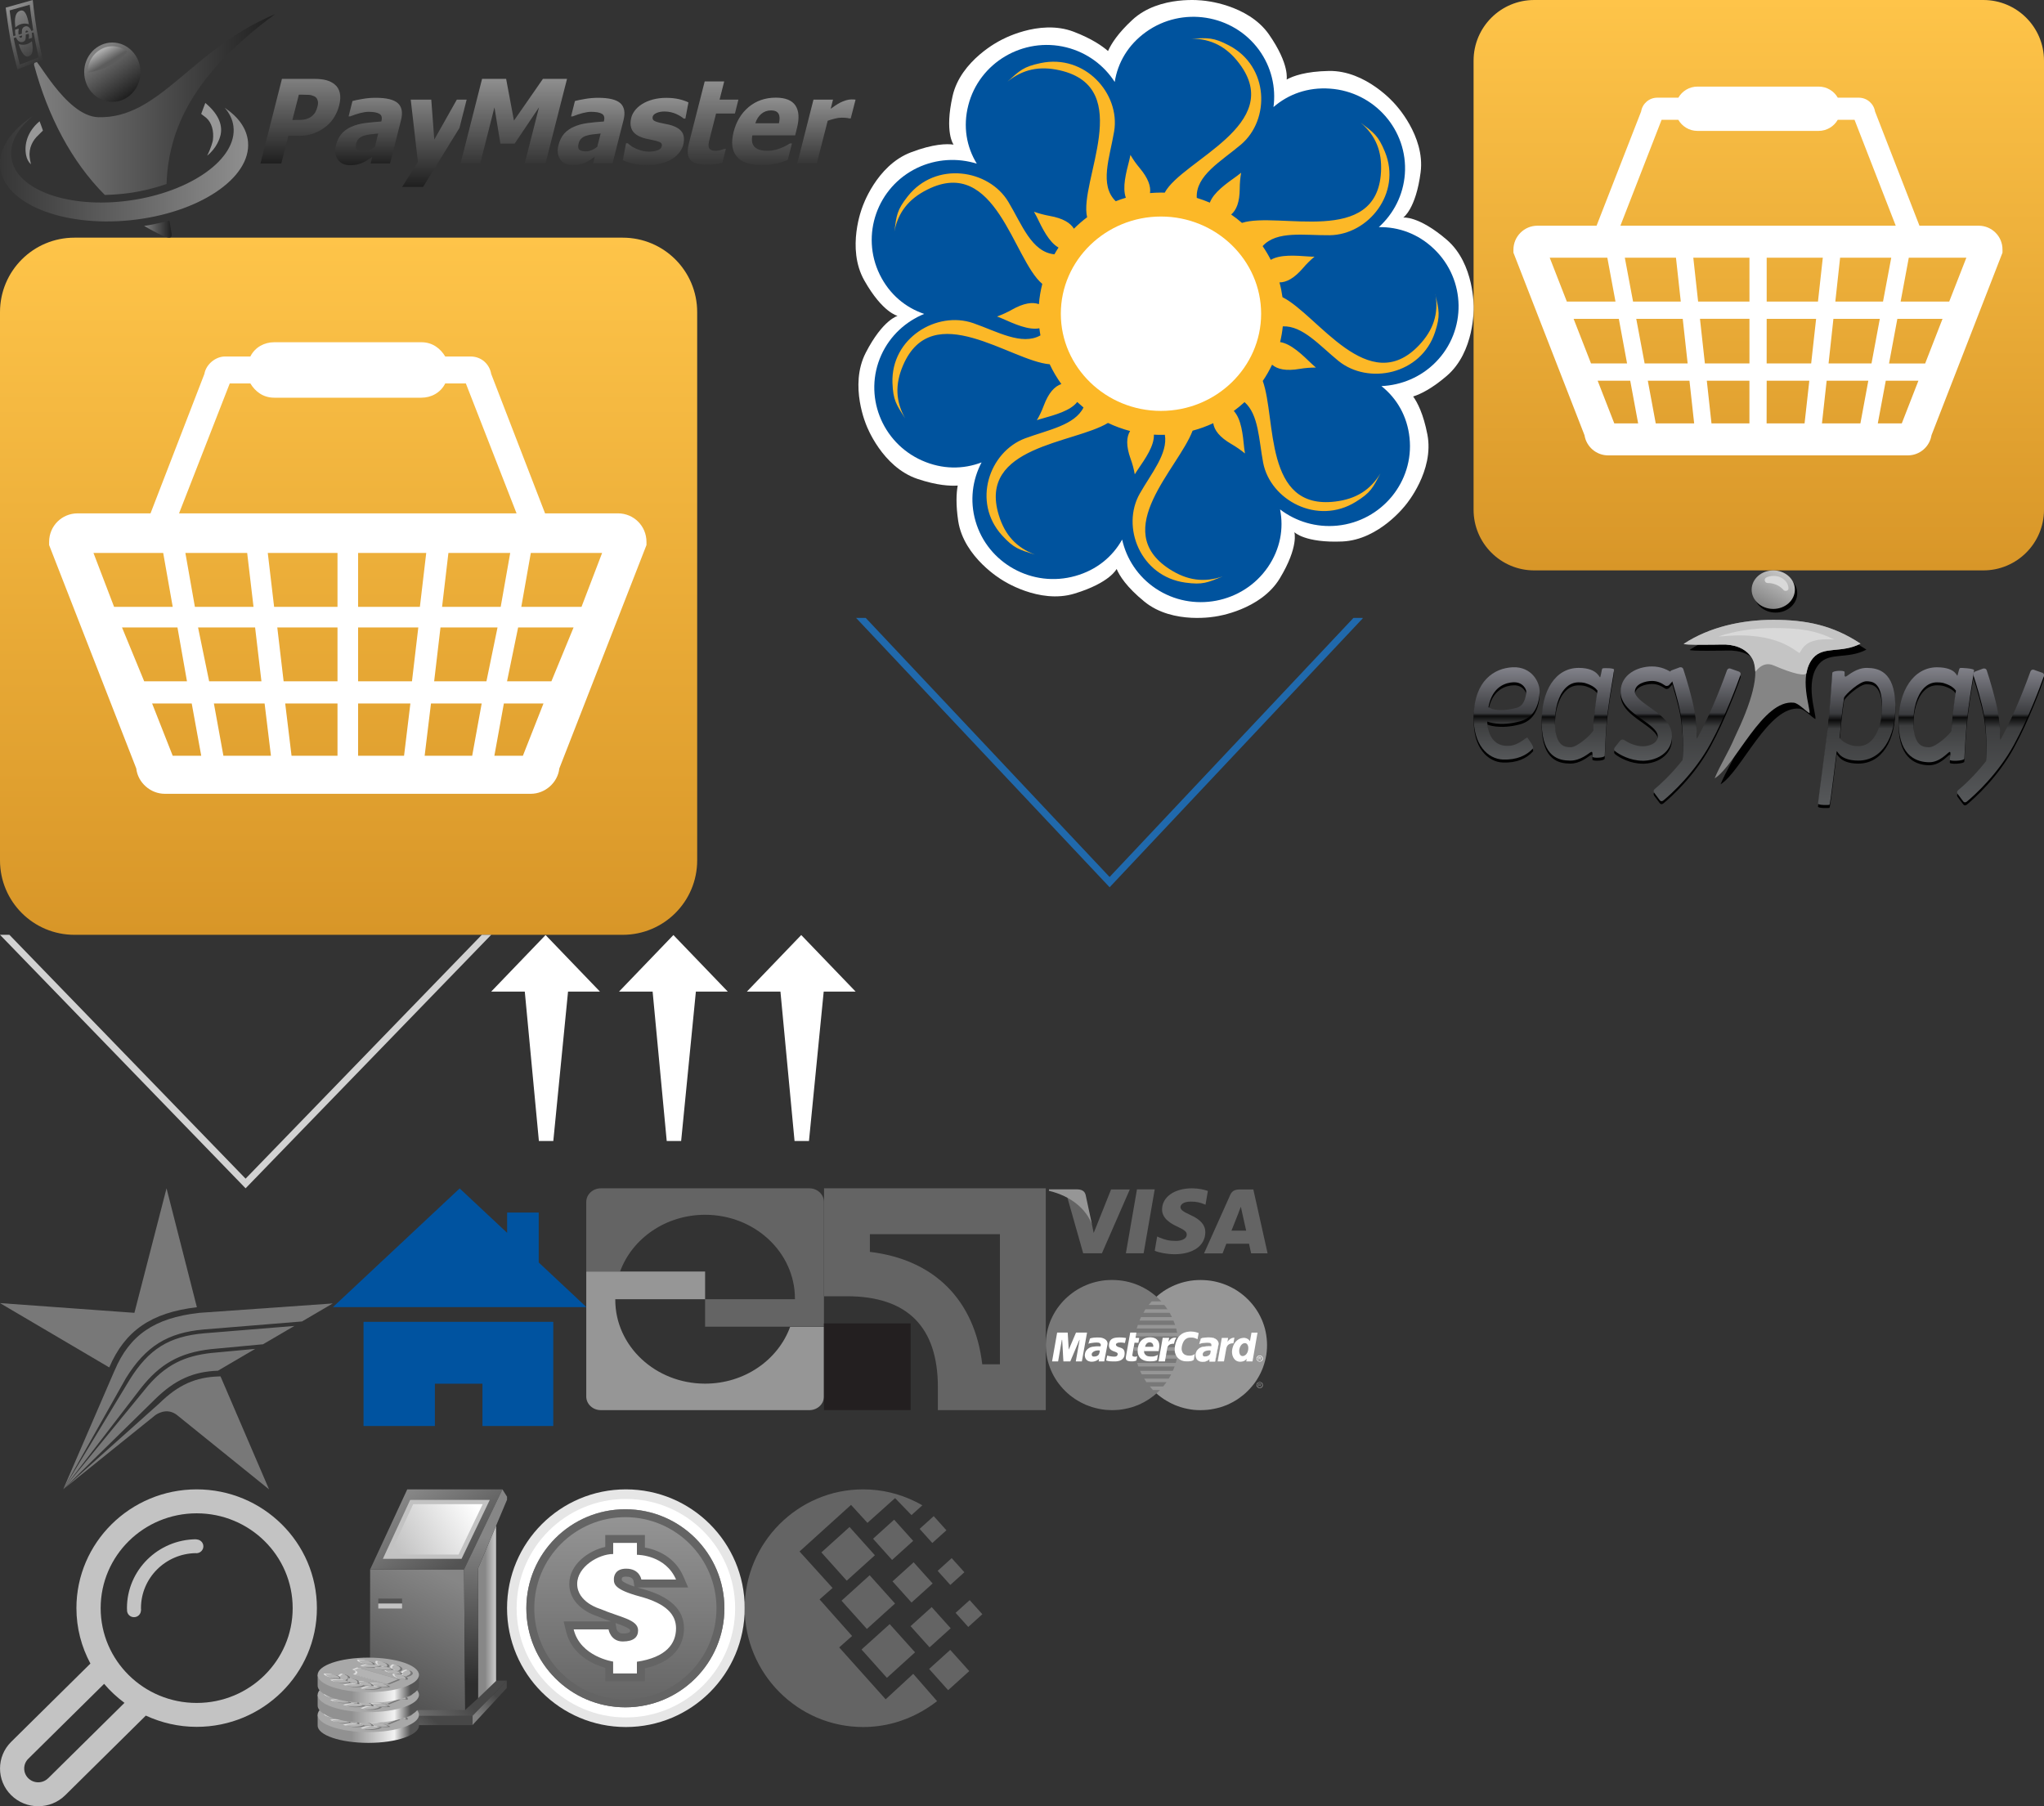 <svg width="129" height="114" viewBox="0 0 129 114" xmlns="http://www.w3.org/2000/svg" xmlns:xlink="http://www.w3.org/1999/xlink"><rect x="0" y="0" width="129" height="114" fill="#333333" stroke="none"/><svg width="23" height="13" viewBox="0 0 23 13" id="arrows-to-top" x="31" y="59"><path fill="#FFF" d="M19.567.014l-3.43 3.57h2.118l.89 9.43h.91l.93-9.43H23M11.5.014l-3.432 3.57h2.12l.89 9.43h.91l.93-9.43h2.014M3.432.014L0 3.584h2.12l.89 9.43h.91l.93-9.43h2.014"/></svg><svg width="16" height="15" viewBox="0 0 16 15" id="beadcrumbs-home" x="21" y="75"><path d="M1.943 8.428v6.68h4.503V12.33h3.002v2.78h4.47V8.427M13 4.68V1.53h-1.994v1.28L8.01.006l-8 7.492h16" fill="#0053A0"/></svg><svg width="36" height="36" viewBox="0 0 36 36" id="cart-header" x="93"><linearGradient id="ca" gradientUnits="userSpaceOnUse" x1="1266" y1="932.999" x2="1266" y2="969" gradientTransform="translate(-1248 -933)"><stop offset="0" stop-color="#FEC449"/><stop offset="1" stop-color="#D89628"/></linearGradient><path fill="url(#ca)" d="M36 32.172C36 34.285 34.286 36 32.172 36H3.827C1.713 36 0 34.285 0 32.172V3.828C0 1.713 1.713 0 3.827 0h28.345C34.286 0 36 1.713 36 3.828v28.344z"/><path fill="#FFF" d="M31.876 14.245H28.14l-2.804-7.21c-.08-.493-.51-.87-1.025-.87h-1.325c-.24-.418-.69-.7-1.21-.7h-7.642c-.517 0-.968.28-1.21.7h-1.33c-.516 0-.94.377-1.02.87l-2.812 7.21H4.03c-.833 0-1.515.68-1.515 1.512v.19L7 27.467c.114.722.74 1.274 1.493 1.274h18.914c.753 0 1.378-.552 1.493-1.274l4.48-11.52v-.19c.008-.835-.67-1.512-1.504-1.512zm-6.762 8.693h-2.71l.306-2.814h2.928l-.524 2.814zm1.632-2.815h2.85L28.5 22.94h-2.28l.525-2.818zm-20.435 0h2.856l.52 2.816H7.412l-1.1-2.818zm3.958 0H13.2l.31 2.816h-2.714l-.53-2.818zm7.142-3.858v2.77h-3.24l-.304-2.77h3.543zm0 3.858v2.816h-2.813l-.31-2.818h3.122zm1.087 0h3.12l-.312 2.816h-2.81l.002-2.818zm0-1.088v-2.77h3.542l-.305 2.77h-3.24zm-5.725-2.77l.304 2.77h-3.012l-.52-2.77h3.228zm.852 7.762l.296 2.695h-2.425l-.5-2.695h2.63zm1.094 0h2.69v2.695h-2.395l-.295-2.695zm3.78 0h2.69l-.3 2.695h-2.396l.005-2.695zm3.784 0h2.63l-.5 2.695h-2.426l.296-2.695zm.547-4.992l.302-2.77h3.228l-.52 2.77h-3.01zM11.863 7.562h1.058c.242.417.692.7 1.21.7h7.642c.518 0 .97-.282 1.21-.7h1.06l2.6 6.683H9.266l2.6-6.683zm-3.422 8.703l.515 2.77h-3.07l-1.08-2.77h3.635zm-.612 7.762h2.057l.5 2.695H8.88l-1.05-2.695zm19.194 2.696h-1.512l.503-2.695h2.06l-1.05 2.695zm2.993-7.688h-3.065l.516-2.77H31.1l-1.083 2.77z"/></svg><svg id="cart-header-big" viewBox="0 0 44 44" width="44" height="44" y="15"><style>.st0{fill:url(#dXMLID_24_)}.st1{fill:#fff}</style><linearGradient id="dXMLID_24_" gradientUnits="userSpaceOnUse" x1="22" x2="22" y2="44"><stop offset="0" stop-color="#FEC449"/><stop offset="1" stop-color="#D89628"/></linearGradient><path id="dXMLID_21_" class="st0" d="M44 39.3c0 2.6-2.1 4.7-4.7 4.7H4.7C2.1 44 0 41.9 0 39.3V4.7C0 2.1 2.1 0 4.7 0h34.6C41.9 0 44 2.1 44 4.7v34.6z"/><path id="dXMLID_23_" class="st1" d="M39 17.4h-4.6L31 8.6c-.1-.6-.6-1.1-1.3-1.1h-1.6c-.3-.5-.8-.9-1.5-.9h-9.3c-.6 0-1.2.3-1.5.9h-1.6c-.6 0-1.2.5-1.3 1.1l-3.4 8.8H4.9c-1 0-1.8.8-1.8 1.8v.2l5.5 14.1c.1.9.9 1.6 1.8 1.6h23.1c.9 0 1.7-.7 1.8-1.6l5.5-14.1v-.2c0-1-.8-1.8-1.8-1.8zM30.7 28h-3.3l.4-3.4h3.6l-.7 3.4zm2-3.4h3.5L34.8 28H32l.7-3.4zm-25 0h3.5l.6 3.4H9.1l-1.4-3.4zm4.8 0h3.6l.4 3.4h-3.3l-.7-3.4zm8.8-4.7v3.4h-4l-.4-3.4h4.4zm0 4.7V28h-3.4l-.4-3.4h3.8zm1.3 0h3.8L26 28h-3.4v-3.4zm0-1.3v-3.4h4.3l-.4 3.4h-3.9zm-7-3.4l.4 3.4h-3.7l-.6-3.4h3.9zm1.1 9.5l.4 3.3h-3l-.6-3.3h3.2zm1.3 0h3.3v3.3h-2.9l-.4-3.3zm4.6 0h3.3l-.4 3.3h-2.9v-3.3zm4.6 0h3.2l-.6 3.3h-3l.4-3.3zm.7-6.1l.4-3.4h3.9l-.6 3.4h-3.7zM14.5 9.2h1.3c.3.5.8.9 1.5.9h9.3c.6 0 1.2-.3 1.5-.9h1.3l3.2 8.2H11.3l3.2-8.2zm-4.2 10.7l.6 3.4H7.2l-1.3-3.4h4.4zm-.7 9.5h2.5l.6 3.3h-1.8l-1.3-3.3zM33 32.7h-1.8l.6-3.3h2.5L33 32.7zm3.7-9.4h-3.8l.6-3.4H38l-1.3 3.4z"/></svg><svg width="32" height="17" viewBox="0 0 32 17" id="collaps-arrow" x="54" y="39"><path fill="#2069AC" d="M16.028 16.35L.638 0H.03l16 17 16-17h-.612"/></svg><svg width="31" height="16" viewBox="0 0 31 16" id="collaps-arrow-gray" y="59"><path fill="#D2D2D2" d="M15.5 15.39L.593 0H0l15.5 16L31 0h-.592"/></svg><svg width="15" height="15" viewBox="0 0 15 15" id="dollar" x="32" y="94"><circle fill="#E6E6E6" cx="7.5" cy="7.5" r="7.5"/><circle fill="#FFF" cx="7.5" cy="7.5" r="6.895"/><linearGradient id="ga" gradientUnits="userSpaceOnUse" x1="7.469" y1="13.754" x2="7.469" y2="1.256"><stop offset="0" stop-color="#646464"/><stop offset="1" stop-color="#969696"/></linearGradient><circle fill="url(#ga)" cx="7.469" cy="7.505" r="6.25"/><path fill="#646464" d="M7.468 1.755c3.17 0 5.75 2.58 5.75 5.75s-2.58 5.75-5.75 5.75-5.75-2.58-5.75-5.75 2.58-5.75 5.75-5.75m0-.5c-3.452 0-6.25 2.798-6.25 6.25s2.798 6.25 6.25 6.25 6.25-2.798 6.25-6.25-2.798-6.25-6.25-6.25z"/><path fill="#FFF" d="M6.447 11.87v-.796c-.574-.133-2.11-.63-2.483-2.178l-.075-.308H6.61l.04.21c.008.054.113.552.648.552.72 0 .72-.316.72-.45 0-.306-.47-.485-1.235-.75-.3-.103-.64-.22-.985-.367-.184-.055-1.625-.526-1.625-1.82 0-1.18 1.284-1.996 2.27-2.12V3.13h2v.767c.555.06 1.866.35 2.45 1.696l.152.35h-2.78L8.23 5.73c-.007-.046-.1-.475-.71-.475-.435 0-.527.22-.527.406 0 .197 0 .465 1.478.865 1.647.444 2.445 1.178 2.445 2.24 0 .864-.434 1.952-2.467 2.327v.767l-.25.01h-1.75z"/><path fill="#646464" d="M8.197 3.38v.75H8.2c.087 0 1.796.02 2.466 1.562H8.478s-.105-.687-.96-.687c-.697 0-.775.484-.775.656 0 .304.005.66 1.663 1.106 1.656.448 2.26 1.146 2.26 2 0 .97-.615 1.834-2.47 2.113v.74h-1.5v-.75s-2.072-.304-2.49-2.03h2.2s.123.76.895.76c.7 0 .97-.284.97-.7 0-.69-1.134-.82-2.384-1.352 0 0-1.46-.406-1.46-1.583 0-1.083 1.356-1.885 2.272-1.885v-.7h1.5m.5-.5h-2.5v.754c-1.045.225-2.27 1.1-2.27 2.33 0 1.437 1.525 1.972 1.788 2.053.297.125.586.23.85.32H3.573l.148.617c.368 1.525 1.76 2.11 2.477 2.312v.852h2.5v-.822c2.135-.47 2.47-1.768 2.47-2.53 0-1.177-.886-2.01-2.632-2.484-.114-.03-.218-.06-.313-.09h3.208l-.303-.698c-.52-1.2-1.617-1.683-2.428-1.82V2.88zM8.04 6.135c-.7-.23-.79-.385-.795-.392-.002-.01-.002-.055-.002-.082 0-.06 0-.154.276-.154.42 0 .46.25.463.263l.055.366zM7.3 9.098c-.336 0-.395-.305-.4-.34l-.055-.322c.398.138.925.335.925.462 0 .077 0 .2-.47.2z"/></svg><svg width="36" height="15" viewBox="0 0 36 15" id="easy-pay" x="93" y="36"><path d="M24.793 5.002c-1.74-1.157-3.428-1.5-5.507-1.5-1.987 0-4.03.454-5.637 1.507-.163.104 2.35.05 2.35.05.82-.03 1.53.223 1.923.816.616.932-.074 2.967-1.035 4.976-.488 1.13-.944 1.787-1.3 2.653 1.327-.82 3.024-5.004 5.003-4.775.29.034.73.515.98.656.104-.218-.733-2.34.234-3.48.654-.77 1.794-.275 2.987-.904z"/><ellipse cx="19.063" cy="1.445" rx="1.363" ry="1.218"/><path d="M2.254 11.26c-1.417.1-1.39-1.53-1.39-1.53s.756.334 2.053-.01c.726-.19 1.19-.763 1.25-1.826.037-.656-.512-1.635-1.69-1.587-1.175.047-2.425.845-2.47 3.06-.042 1.847.9 2.728 1.856 2.76.85.028 1.482-.247 1.885-.703.09-.103-.3-.59-.346-.676-.047-.086-.508.47-1.148.513zm.26-4.004c.016-.003.03-.004.047-.004.244 0 .44.08.59.237.135.14.175.292.173.34-.023.406-.147.916-.61 1.04-.35.09-.68.136-.987.136-.294 0-.475-.045-.52-.058l-.27-.116c.24-1.363 1.158-1.563 1.58-1.578zm5.63-.882c-.058.028-.058.218-.142.522-.06.22-.055-.552-1.37-.552-1.458 0-2.38 1.426-2.335 3.538.048 2.112 1.102 2.302 1.783 2.312.682.01 1.187-.476 1.327-.542.14-.066.074.19.093.296.018.104.766.082.773-.067.038-.617.064-1.737.188-2.747.16-1.304.376-2.382.4-2.68.01-.108-.66-.108-.715-.078zm-.496 2.66c-.064.53-.073.734-.11 1.276-.075.21-.99 1.04-1.404 1.04H6.13c-.335-.005-.962-.015-.995-1.48-.02-.97.22-1.788.662-2.247.233-.243.51-.367.825-.367.297 0 .434.048.48.065.398.13.612.31.72.46-.058.373-.117.797-.174 1.254zm14.812 5.95c.056-.03.4-2.97.452-3.343.03-.225.056.554 1.372.554 1.455 0 2.38-1.428 2.333-3.538-.046-2.11-1.1-2.3-1.783-2.31-.68-.01-1.184.474-1.325.54-.14.066-.076-.19-.096-.293-.018-.104-.766-.083-.772.066-.04.617-.182 2.574-.304 3.583-.16 1.304-.572 4.364-.6 4.665-.008.105.664.105.72.077zm.76-5.485c.063-.533.073-.713.16-1.273.073-.21.987-1.038 1.402-1.038h.003c.336.002.962.01.995 1.48.02.967-.22 1.787-.662 2.247-.233.242-.51.366-.824.366-.3 0-.437-.048-.48-.068-.398-.125-.61-.305-.72-.456.063-.413.07-.806.125-1.26zm7.48-3.146c-.055.03-.066.134-.15.438-.06.222.01-.485-1.305-.485-1.457 0-2.465 1.474-2.42 3.586.05 2.11 1.233 2.396 1.915 2.406.682.01 1.148-.583 1.288-.65.14-.065.01.39.027.495.02.104.905.072.915-.075.037-.617.1-1.91.225-2.92.157-1.304.364-2.363.39-2.662.012-.105-.828-.163-.884-.134zm-.43 2.68c-.064.53-.075.733-.112 1.275-.074.21-.987 1.04-1.402 1.04h-.003c-.336-.007-.962-.017-.995-1.48-.02-.97.22-1.79.66-2.25.235-.242.512-.366.827-.366.298 0 .434.048.48.065.395.126.61.307.718.46-.055.37-.118.795-.172 1.252zM10.672 12.2c-.787 0-1.467-.38-1.733-.595-.136-.106-.026-.248-.026-.248l.34-.426s.112-.13.268-.027c.23.155.7.403 1.21.386.33-.016.62-.13.773-.308.092-.103.128-.225.118-.367-.026-.338-.517-.685-.99-1.02-.647-.455-1.38-.972-1.35-1.797.032-1.015 1.02-1.543 1.978-1.543.536 0 1.01.18 1.43.523.125.1.03.234.03.234l-.4.432s-.13.083-.227.015c-.26-.18-.515-.29-.832-.29-.41 0-1.065.177-1.082.66-.012.325.484.676.963 1.017.616.434 1.316.928 1.375 1.697.03.395-.087.756-.34 1.047-.32.365-.83.588-1.408.61h-.098z"/><path d="M16.737 6.573l-.55-.193s-.14-.032-.196.123c-.21.575-.915 2.516-1.823 4.18-.02.038-.043.075-.062.11-.02-.585-.07-1.227-.177-1.797-.15-.815-.48-1.925-.692-2.572-.053-.162-.23-.114-.23-.114l-.525.194s-.137.078-.086.234c.2.61.517 1.67.653 2.424.19 1.048.192 2.38.14 2.994-.727.93-1.457 1.583-1.752 1.826-.136.112-.04.237-.04.237l.34.455s.09.16.25.026c.468-.386 1.942-1.702 2.963-3.575.963-1.765 1.69-3.768 1.893-4.34.06-.152-.102-.213-.102-.213zm19.15.077l-.547-.194s-.142-.03-.198.124c-.213.576-.917 2.516-1.824 4.18-.02.038-.043.074-.063.11-.018-.584-.07-1.226-.175-1.798-.15-.814-.48-1.924-.693-2.572-.053-.162-.23-.114-.23-.114l-.524.196s-.138.076-.085.234c.2.608.515 1.668.652 2.423.19 1.044.192 2.377.14 2.992-.727.928-1.456 1.582-1.753 1.825-.137.112-.04.237-.04.237l.34.456s.09.162.252.028c.466-.388 1.94-1.704 2.962-3.576.963-1.766 1.69-3.767 1.893-4.34.052-.152-.11-.213-.11-.213z"/><linearGradient id="ha" gradientUnits="userSpaceOnUse" x1="2.086" y1="6.113" x2="2.086" y2="11.94"><stop offset="0" stop-color="#82828A"/><stop offset=".497" stop-color="#3B3C3F"/><stop offset=".529" stop-color="#0C0C0C"/><stop offset=".614" stop-color="#3D3E3F"/><stop offset="1" stop-color="#56585A"/></linearGradient><path fill="url(#ha)" d="M2.254 11.07C.837 11.168.864 9.54.864 9.54s.756.332 2.053-.01c.726-.192 1.19-.763 1.25-1.826.037-.657-.512-1.637-1.69-1.59-1.175.05-2.425.848-2.47 3.064-.042 1.846.9 2.726 1.856 2.76.85.028 1.482-.248 1.885-.704.09-.102-.3-.59-.346-.676-.047-.086-.508.47-1.148.513zm.26-4.006c.016-.002.03-.002.047-.002.244 0 .44.08.59.237.134.14.175.29.173.34-.023.405-.147.915-.61 1.037-.35.092-.68.138-.987.138-.294 0-.475-.045-.52-.057l-.27-.118c.24-1.363 1.158-1.56 1.58-1.578z"/><linearGradient id="hb" gradientUnits="userSpaceOnUse" x1="6.579" y1="6.154" x2="6.579" y2="12.004"><stop offset="0" stop-color="#82828A"/><stop offset=".497" stop-color="#3B3C3F"/><stop offset=".529" stop-color="#0C0C0C"/><stop offset=".614" stop-color="#3D3E3F"/><stop offset="1" stop-color="#56585A"/></linearGradient><path fill="url(#hb)" d="M8.144 6.183c-.058.03-.058.22-.14.523-.062.22-.057-.552-1.373-.552-1.455 0-2.38 1.427-2.332 3.537.048 2.113 1.102 2.305 1.783 2.314.683.01 1.188-.476 1.328-.542.14-.065.074.19.093.295.02.105.767.082.774-.066.038-.62.064-1.74.188-2.75.16-1.302.375-2.382.4-2.68.01-.105-.66-.105-.716-.076zm-.496 2.66c-.064.532-.073.735-.11 1.277-.075.21-.99 1.04-1.404 1.04H6.13c-.335-.005-.962-.015-.995-1.48-.02-.97.22-1.79.662-2.25.233-.24.51-.364.825-.364.297 0 .434.047.48.066.398.125.612.307.72.457-.058.373-.117.794-.174 1.253z"/><linearGradient id="hc" gradientUnits="userSpaceOnUse" x1="24.18" y1="6.154" x2="24.18" y2="14.81"><stop offset="0" stop-color="#82828A"/><stop offset=".333" stop-color="#3B3C3F"/><stop offset=".381" stop-color="#0C0C0C"/><stop offset=".444" stop-color="#3D3E3F"/><stop offset="1" stop-color="#56585A"/></linearGradient><path fill="url(#hc)" d="M22.46 14.794c.056-.028.4-2.97.452-3.342.03-.228.056.552 1.372.552 1.455 0 2.38-1.427 2.333-3.538-.046-2.11-1.1-2.302-1.783-2.312-.68-.01-1.184.476-1.325.542-.14.067-.076-.19-.096-.293-.018-.106-.766-.083-.772.066-.04.616-.182 2.572-.304 3.583-.16 1.304-.572 4.364-.6 4.664-.008.104.664.104.72.076zm.76-5.486c.063-.53.073-.71.16-1.27.073-.21.987-1.04 1.402-1.04h.003c.336.005.962.015.995 1.48.02.97-.22 1.788-.662 2.25-.233.24-.51.364-.824.364-.3 0-.437-.048-.48-.066-.398-.125-.61-.307-.72-.456.063-.413.07-.804.125-1.262z"/><linearGradient id="hd" gradientUnits="userSpaceOnUse" x1="29.205" y1="6.115" x2="29.205" y2="12.108"><stop offset="0" stop-color="#82828A"/><stop offset=".497" stop-color="#3B3C3F"/><stop offset=".529" stop-color="#0C0C0C"/><stop offset=".614" stop-color="#3D3E3F"/><stop offset="1" stop-color="#56585A"/></linearGradient><path fill="url(#hd)" d="M30.7 6.164c-.055.03-.066.133-.15.438-.06.222.01-.486-1.305-.486-1.457 0-2.465 1.476-2.42 3.586.05 2.112 1.233 2.397 1.915 2.406.682.01 1.148-.58 1.288-.646.14-.066.01.39.027.494s.905.073.915-.076c.037-.62.1-1.91.225-2.92.157-1.304.364-2.365.39-2.664.012-.104-.828-.16-.884-.132zm-.43 2.68c-.064.53-.075.734-.112 1.276-.074.21-.987 1.04-1.402 1.04h-.003c-.336-.005-.962-.015-.995-1.48-.02-.97.22-1.79.66-2.25.235-.24.512-.364.827-.364.298 0 .434.047.48.066.395.124.61.307.718.456-.055.376-.118.797-.172 1.256z"/><linearGradient id="he" gradientUnits="userSpaceOnUse" x1="10.814" y1="6.061" x2="10.814" y2="12.012"><stop offset="0" stop-color="#82828A"/><stop offset=".497" stop-color="#3B3C3F"/><stop offset=".529" stop-color="#0C0C0C"/><stop offset=".614" stop-color="#3D3E3F"/><stop offset="1" stop-color="#56585A"/></linearGradient><path fill="url(#he)" d="M10.672 12.012c-.787 0-1.467-.383-1.733-.596-.136-.108-.026-.248-.026-.248l.34-.427s.112-.13.268-.026c.23.153.7.402 1.21.384.33-.013.62-.13.773-.305.092-.104.128-.225.118-.37-.026-.337-.517-.685-.99-1.02-.647-.455-1.38-.972-1.35-1.795.032-1.015 1.02-1.546 1.978-1.546.536 0 1.01.185 1.43.525.125.102.03.234.03.234l-.4.433s-.13.08-.227.013c-.26-.178-.515-.29-.832-.29-.41 0-1.065.18-1.082.663-.012.325.484.676.963 1.014.616.436 1.316.93 1.375 1.698.03.395-.087.756-.34 1.05-.32.362-.83.585-1.408.61-.033.002-.066.002-.098.002z"/><linearGradient id="hf" gradientUnits="userSpaceOnUse" x1="14.108" y1="6.115" x2="14.108" y2="14.568"><stop offset="0" stop-color="#82828A"/><stop offset=".339" stop-color="#3B3C3F"/><stop offset=".365" stop-color="#0C0C0C"/><stop offset=".444" stop-color="#3D3E3F"/><stop offset="1" stop-color="#56585A"/></linearGradient><path fill="url(#hf)" d="M16.737 6.383l-.55-.193s-.14-.032-.196.122c-.21.575-.915 2.517-1.823 4.183-.02.036-.043.072-.062.11-.02-.586-.07-1.23-.177-1.8-.15-.814-.48-1.924-.692-2.57-.053-.162-.23-.115-.23-.115l-.525.194s-.137.077-.086.234c.2.608.517 1.668.653 2.423.19 1.05.192 2.383.14 2.997-.727.93-1.457 1.582-1.752 1.826-.136.112-.04.237-.04.237l.34.456s.09.16.25.026c.468-.387 1.942-1.705 2.963-3.575.963-1.766 1.69-3.77 1.893-4.343.06-.15-.102-.21-.102-.21z"/><linearGradient id="hg" gradientUnits="userSpaceOnUse" x1="33.258" y1="6.19" x2="33.258" y2="14.644"><stop offset="0" stop-color="#82828A"/><stop offset=".339" stop-color="#3B3C3F"/><stop offset=".365" stop-color="#0C0C0C"/><stop offset=".444" stop-color="#3D3E3F"/><stop offset="1" stop-color="#56585A"/></linearGradient><path fill="url(#hg)" d="M35.887 6.46l-.547-.194s-.142-.03-.198.124c-.213.574-.917 2.517-1.824 4.18-.02.04-.043.073-.063.112-.018-.587-.07-1.23-.175-1.8-.15-.815-.48-1.924-.693-2.57-.053-.162-.23-.115-.23-.115l-.524.195s-.138.077-.085.234c.2.61.515 1.668.652 2.423.19 1.046.192 2.38.14 2.992-.727.93-1.456 1.583-1.753 1.827-.137.11-.04.236-.04.236l.34.456s.09.16.252.026c.466-.39 1.94-1.706 2.962-3.577.963-1.763 1.69-3.766 1.893-4.34.052-.153-.11-.213-.11-.213z"/><path fill="#858585" d="M24.42 4.623c-1.74-1.157-3.43-1.503-5.507-1.503-1.988 0-4.033.457-5.637 1.508-.163.105 2.35.052 2.35.052.822-.028 1.532.225 1.922.82.616.93-.075 2.966-1.036 4.972-.484 1.132-.943 1.788-1.297 2.654 1.324-.817 3.024-5.003 5-4.775.29.035.73.515.982.66.102-.22-.736-2.34.23-3.48.656-.773 1.796-.28 2.99-.906z"/><path fill="#C4C4C4" d="M24.42 4.623c-1.74-1.157-3.43-1.503-5.507-1.503-1.988 0-4.033.457-5.637 1.508-.163.105 2.35.052 2.35.052.822-.028 1.532.225 1.922.82.154.23.206.533.233.887.005.06.42-.705 1.156-.39 1.293.56 2.03.692 2.073.473.063-.343.19-.672.42-.943.655-.77 1.795-.277 2.988-.904z"/><path fill="#D9D9D9" d="M20.574 5.212c-.227-.044-1.362-1.39-4.823-1.054-.045.006-.09.003-.137.003l-.162.005c1.05-.344 2.23-.527 3.465-.527 1.7 0 2.645.14 3.845.72-.104.01-1.202-.13-1.775.323-.242.19-.3.36-.41.533z"/><linearGradient id="hh" gradientUnits="userSpaceOnUse" x1="19.49" y1=".193" x2="18.332" y2="2.245"><stop offset="0" stop-color="#C4C4C4"/><stop offset="1" stop-color="#858585"/></linearGradient><ellipse fill="url(#hh)" cx="18.913" cy="1.216" rx="1.364" ry="1.216"/><path fill="#D9D9D9" d="M18.57.797c.405 0 .768.176.997.444.076.094.307.053.307-.09 0-.445-.424-.805-.945-.805-.154 0-.298.032-.425.087-.224.097-.13.367.063.367z"/></svg><svg width="21" height="19" viewBox="0 0 21 19" id="kyivstar" y="75"><g fill="#787878"><path d="M12.426 7.505L10.51 0 8.483 7.858 0 7.244l6.895 4.06c.994-2.322 2.656-3.462 5.53-3.8zm-1.236 6.82L16.98 19l-3.063-7.13-.098.002c-1.486.044-2.574.535-3.757 1.694L3.997 18.99l5.795-4.665c.048-.036.728-.544 1.4 0z"/><path d="M7.234 11.503h-.002c.938-2.235 2.525-3.324 5.3-3.636v-.004L21 7.266l-1.94 1.137-6.19.505c-2.293.2-3.67 1.06-4.918 3.065l-3.956 7.02 4.176-6.896c1.214-1.953 2.493-2.752 4.72-2.947l5.687-.464L16.6 9.843l-3.287.307c-1.97.226-3.215.923-4.44 2.486l-4.88 6.355 5.084-6.21c1.36-1.732 2.686-2.21 4.262-2.39l2.766-.257-2.35 1.377c-1.572.056-2.728.58-3.973 1.802l-5.79 5.68 3.237-7.49z"/></g></svg><svg width="15" height="14" viewBox="0 0 15 14" id="nsmep" x="37" y="75"><path fill="#646464" d="M14.08 0H.92C.414 0 0 .386 0 .86v4.39h2.134C2.896 3.17 5.01 1.67 7.5 1.67c3.132 0 5.67 2.37 5.67 5.293V7H7.5v1.733H15V.86c0-.474-.413-.86-.92-.86z"/><path fill="#969696" d="M.92 14h13.16c.507 0 .92-.385.92-.86V8.748h-2.135c-.762 2.083-2.875 3.58-5.364 3.58-3.13 0-5.67-2.368-5.67-5.29V7H7.5V5.25H0v7.89c0 .475.413.86.92.86z"/></svg><svg width="54" height="15" viewBox="0 0 54 15" id="paymaster"><linearGradient id="ka" gradientUnits="userSpaceOnUse" x1="15.662" y1="10.393" x2="0" y2="10.393"><stop offset="0" stop-color="#8F8F8F"/><stop offset="1" stop-color="#363636"/></linearGradient><path fill="url(#ka)" d="M15.652 8.946c-.076-.838-.61-1.566-1.462-2.138v.003c.297.348.49.734.542 1.16.258 2.04-2.67 4.138-6.542 4.683C4.32 13.196.974 11.98.716 9.94c-.116-.906.4-1.817 1.34-2.602v-.002c-1.36.9-2.15 2.037-2.046 3.194.21 2.297 3.882 3.807 8.2 3.372 4.32-.436 7.653-2.658 7.442-4.956z"/><path fill="#989898" d="M1.875 9.93c-.077-.597.213-1.102.54-1.395l.295-.295-.114-.325-.098-.26c-.804.67-.977 1.507-.85 2.14.045.24.145.43.306.577-.047-.206-.07-.362-.08-.44zm11.562-1.08c.074-.605-.083-1.11-.41-1.403l-.33-.258.163-.433.098-.258c.804.67 1.093 1.35.97 1.983-.05.24-.245.863-.854 1.344.247-.48.354-.907.363-.98z"/><linearGradient id="kb" gradientUnits="userSpaceOnUse" x1="6.163" y1="3.255" x2="8.151" y2="6.048"><stop offset="0" stop-color="gray"/><stop offset="1" stop-color="#1F1F1F"/></linearGradient><path fill="url(#kb)" d="M5.312 4.557c0-1.035.797-1.873 1.78-1.873.978 0 1.775.838 1.775 1.873 0 1.034-.798 1.872-1.776 1.872-.98 0-1.777-.84-1.777-1.874z"/><linearGradient id="kc" gradientUnits="userSpaceOnUse" x1="2.149" y1="6.603" x2="17.348" y2="6.603"><stop offset="0" stop-color="gray"/><stop offset="1" stop-color="#1F1F1F"/></linearGradient><path fill="url(#kc)" d="M6.614 12.303c.5-.01 1.008-.048 1.518-.117.844-.117 1.65-.318 2.38-.573.13-3.946 2.166-7.27 6.835-10.71-.004.002-.017.002-.022.005-5.265 2.208-7.23 6.583-11.11 6.49-2.145-.055-4.054-4.16-4.047-3.54.002.064-.004.143-.02.23.87 3.25 2.373 6.118 4.466 8.215z"/><linearGradient id="kd" gradientUnits="userSpaceOnUse" x1="9.1" y1="14.461" x2="10.833" y2="14.461"><stop offset="0" stop-color="gray"/><stop offset="1" stop-color="#1F1F1F"/></linearGradient><path fill="url(#kd)" d="M10.692 13.92c-.507.14-1.04.25-1.592.34.38.225.77.436 1.174.617.418.19.6.172.552-.138-.04-.26-.087-.535-.134-.82z"/><linearGradient id="ke" gradientUnits="userSpaceOnUse" x1="6.364" y1="3.224" x2="6.8" y2="3.937"><stop offset="0" stop-color="#ADADAD"/><stop offset="1" stop-color="#5C5C5C"/></linearGradient><path fill="url(#ke)" d="M8.042 3.265c-.263-.215-.594-.345-.95-.345-.86 0-1.556.734-1.556 1.637v.018c1.033-.137 1.93-.62 2.506-1.31z"/><linearGradient id="kf" gradientUnits="userSpaceOnUse" x1="18.956" y1="4.977" x2="18.956" y2="10.319"><stop offset="0" stop-color="gray"/><stop offset="1" stop-color="#1F1F1F"/></linearGradient><path fill="url(#kf)" d="M21.404 6.662c-.064.25-.164.484-.297.71-.135.226-.293.41-.478.564-.115.093-.234.182-.36.26-.127.078-.263.142-.407.2-.144.055-.293.098-.454.13-.16.027-.333.047-.523.047H18.2l-.447 1.745h-1.316l1.357-5.34h2.038c.302 0 .558.027.763.084.205.056.38.145.53.267.162.132.27.31.32.534.053.224.037.49-.04.797zm-1.36.034c.04-.152.035-.282-.008-.392-.04-.107-.106-.182-.195-.223-.11-.052-.22-.084-.333-.093-.112-.008-.265-.012-.46-.012h-.186l-.41 1.598h.094c.125 0 .242 0 .354-.004.113 0 .21-.01.296-.025.07-.01.156-.034.24-.068.088-.035.16-.074.213-.118.112-.088.196-.18.25-.275.057-.1.105-.226.147-.388z"/><linearGradient id="kg" gradientUnits="userSpaceOnUse" x1="23.263" y1="6.176" x2="23.263" y2="10.427"><stop offset="0" stop-color="gray"/><stop offset="1" stop-color="#1F1F1F"/></linearGradient><path fill="url(#kg)" d="M23.498 9.893c-.103.073-.196.137-.275.19-.084.06-.187.117-.314.177-.125.055-.247.093-.358.122-.11.028-.26.045-.45.045-.35 0-.61-.118-.78-.358-.17-.24-.21-.54-.12-.908.08-.3.2-.54.364-.726.162-.182.37-.33.618-.437.25-.108.537-.188.86-.23.32-.043.662-.075 1.023-.1l.005-.02c.058-.224.017-.376-.12-.46-.14-.087-.373-.13-.693-.13-.147 0-.323.028-.534.08-.206.056-.415.125-.623.208H22l.245-.97c.13-.04.34-.08.624-.13s.565-.073.842-.073c.682 0 1.15.114 1.402.344.25.232.316.583.198 1.06l-.698 2.74H23.39l.108-.428zm.16-.623l.21-.843c-.213.024-.386.04-.52.058-.133.015-.267.045-.405.088-.117.04-.214.1-.295.177-.08.078-.137.18-.17.31-.046.19-.03.318.05.39.085.07.223.104.418.104.108 0 .224-.023.35-.072.126-.056.247-.125.362-.212z"/><linearGradient id="kh" gradientUnits="userSpaceOnUse" x1="32.426" y1="4.977" x2="32.426" y2="10.319"><stop offset="0" stop-color="#8F8F8F"/><stop offset="1" stop-color="#363636"/></linearGradient><path fill="url(#kh)" d="M34.426 10.318h-1.31l.9-3.54-1.536 2.286h-.9l-.375-2.287-.898 3.54h-1.24l1.357-5.34h1.518l.494 2.636 1.83-2.636h1.52l-1.36 5.34z"/><linearGradient id="ki" gradientUnits="userSpaceOnUse" x1="37.301" y1="6.176" x2="37.301" y2="10.427"><stop offset="0" stop-color="#8F8F8F"/><stop offset="1" stop-color="#363636"/></linearGradient><path fill="url(#ki)" d="M37.535 9.893c-.105.073-.195.137-.275.19-.084.06-.188.117-.314.177-.125.055-.242.093-.355.122-.11.028-.26.045-.447.045-.35 0-.61-.118-.78-.358-.17-.24-.21-.54-.118-.908.078-.3.195-.54.36-.726.164-.182.37-.33.62-.437.25-.108.534-.188.856-.23.32-.043.663-.075 1.028-.1l.004-.02c.058-.224.017-.376-.12-.46-.14-.087-.373-.13-.693-.13-.15 0-.325.028-.534.08-.207.056-.416.125-.623.208h-.104l.245-.97c.133-.04.34-.08.627-.13.282-.05.563-.073.84-.073.68 0 1.15.114 1.403.344.25.232.316.583.197 1.06l-.697 2.74h-1.227l.11-.428zm.158-.623l.215-.843c-.217.024-.39.04-.523.058-.133.015-.268.045-.403.088-.12.04-.217.1-.3.177-.077.078-.134.18-.165.31-.05.19-.033.318.05.39.083.07.22.104.415.104.11 0 .225-.023.35-.072.127-.056.248-.125.36-.212z"/><linearGradient id="kj" gradientUnits="userSpaceOnUse" x1="41.376" y1="6.178" x2="41.376" y2="10.432"><stop offset="0" stop-color="#8F8F8F"/><stop offset="1" stop-color="#363636"/></linearGradient><path fill="url(#kj)" d="M40.82 10.432c-.31 0-.6-.035-.867-.098-.264-.064-.48-.144-.646-.226l.203-1.064h.11c.052.044.114.097.185.152.07.054.172.112.305.172.11.054.242.103.39.142.147.04.31.06.493.06s.355-.03.508-.084c.15-.055.24-.143.264-.26.02-.094 0-.167-.057-.21-.057-.05-.174-.095-.355-.138-.095-.024-.218-.05-.366-.08-.146-.028-.277-.058-.39-.092-.313-.1-.538-.245-.667-.437-.13-.198-.17-.448-.108-.76.033-.183.11-.35.227-.51.114-.158.27-.3.464-.423.19-.122.416-.22.68-.292.26-.07.55-.108.86-.108.294 0 .563.03.802.084.24.057.438.126.594.205l-.193 1.02h-.107c-.037-.035-.1-.08-.188-.138-.09-.054-.174-.104-.262-.142-.1-.048-.215-.088-.348-.12-.13-.03-.27-.047-.412-.047-.19 0-.36.03-.502.092-.145.064-.227.145-.248.248-.016.09.004.164.06.216.056.05.188.105.397.154.107.024.232.05.377.08.14.022.275.057.404.1.285.095.49.232.613.408.123.18.156.422.1.72-.033.192-.117.368-.242.54-.125.17-.283.318-.475.432-.21.127-.438.225-.7.295-.26.07-.558.107-.902.107z"/><linearGradient id="kk" gradientUnits="userSpaceOnUse" x1="45.004" y1="5.139" x2="45.004" y2="10.397"><stop offset="0" stop-color="#8F8F8F"/><stop offset="1" stop-color="#363636"/></linearGradient><path fill="url(#kk)" d="M44.58 10.396c-.504 0-.842-.103-1.02-.314-.174-.21-.203-.553-.082-1.032l.996-3.91h1.232l-.292 1.15h1.188l-.22.877h-1.19l-.362 1.426c-.037.143-.066.266-.09.368-.027.11-.03.203-.018.285.012.084.055.152.123.2.072.05.188.075.348.075.064 0 .156-.016.27-.045.113-.03.195-.054.244-.08h.105l-.225.89c-.143.033-.293.062-.45.082-.153.02-.34.03-.557.03z"/><linearGradient id="kl" gradientUnits="userSpaceOnUse" x1="48.303" y1="6.165" x2="48.303" y2="10.427"><stop offset="0" stop-color="#8F8F8F"/><stop offset="1" stop-color="#363636"/></linearGradient><path fill="url(#kl)" d="M48.082 10.427c-.748 0-1.275-.183-1.58-.545-.307-.362-.373-.882-.203-1.554.166-.657.486-1.184.955-1.576.473-.392 1.043-.588 1.71-.588.604 0 1.017.167 1.24.498.22.333.25.808.093 1.426l-.114.456H47.48c-.033.186-.033.344-.002.466.035.127.096.225.184.3.09.073.197.126.33.16.133.035.283.05.45.05.144 0 .288-.015.435-.05.148-.034.287-.073.412-.127.113-.044.22-.093.32-.146.096-.056.176-.1.242-.142h.13l-.263 1.037-.306.114c-.094.034-.215.068-.373.108-.14.033-.286.062-.433.082-.145.02-.323.03-.526.03zm1.078-2.643c.06-.264.055-.464-.025-.605-.08-.14-.236-.21-.473-.21-.24 0-.443.073-.615.22-.172.146-.3.343-.377.593h1.49z"/><linearGradient id="km" gradientUnits="userSpaceOnUse" x1="52.159" y1="6.276" x2="52.159" y2="10.319"><stop offset="0" stop-color="#8F8F8F"/><stop offset="1" stop-color="#363636"/></linearGradient><path fill="url(#km)" d="M53.697 7.476h-.102c-.043-.016-.107-.027-.193-.035-.088-.01-.188-.013-.293-.013-.133 0-.27.02-.424.06-.152.038-.3.082-.447.133l-.69 2.697h-1.233l1.025-4.028h1.232l-.145.577c.07-.055.165-.118.282-.2.12-.08.23-.143.324-.192.102-.054.22-.103.35-.142.127-.04.244-.057.35-.057.04 0 .084 0 .133.002.047.002.092.005.13.01l-.304 1.186z"/><linearGradient id="kn" gradientUnits="userSpaceOnUse" x1="27.413" y1="6.29" x2="27.413" y2="11.799"><stop offset="0" stop-color="gray"/><stop offset="1" stop-color="#1F1F1F"/></linearGradient><path fill="url(#kn)" d="M29.45 6.29h-.62l-1.422 2.522-.19-2.522h-1.296l.454 3.93-1 1.58H26.7L29 8.072"/><linearGradient id="ko" gradientUnits="userSpaceOnUse" x1=".446" y1=".591" x2="2.634" y2="3.669"><stop offset="0" stop-color="#8F8F8F"/><stop offset="1" stop-color="#363636"/></linearGradient><path fill="url(#ko)" d="M2.307 1.812c-.144-.867-.24-1.81-.24-1.81L.36.482s.157 1.25.306 2.067c.093.497.433 1.83.433 1.83l1.61-.61s-.23-.92-.404-1.96zM.607.657L1.875.3c.04.345.117.968.213 1.553.002.02.008.04.01.062l-.125.036c-.04-.112-.094-.192-.163-.243-.07-.05-.14-.063-.214-.042-.05.014-.09.034-.117.06-.03.024-.05.055-.067.09-.014.035-.022.073-.027.113-.005.04-.005.08-.005.123v.074l-.202.06c-.015-.065-.02-.133-.016-.203s.01-.12.018-.15l-.008-.023-.21.06c-.01.045-.012.104-.008.176.005.073.014.137.028.19l-.14.042C.748 1.7.652.997.608.657zm1.177 1.357l-.17.05c-.004-.05 0-.082.013-.1.01-.015.026-.026.045-.032.026-.008.05-.002.068.015.02.017.032.04.044.067zm-.385.228c0 .042-.005.075-.014.097-.01.02-.03.036-.054.043-.03.01-.053.004-.077-.015-.018-.017-.034-.044-.047-.076l.19-.052zm-.515.262c-.007-.032-.01-.067-.02-.1l.153-.044c.018.057.043.107.074.15.03.04.065.074.1.098.035.024.074.04.114.048.04.008.084.005.125-.006.08-.023.136-.066.164-.13.027-.063.04-.153.034-.267l-.002-.07.186-.055c.013.06.02.113.017.16 0 .05-.007.095-.02.14l.006.023.21-.06c.006-.033.006-.084 0-.147-.004-.062-.008-.12-.02-.166l.115-.03c.116.67.25 1.27.324 1.575l-1.193.454c-.102-.408-.3-1.213-.365-1.57z"/><linearGradient id="kp" gradientUnits="userSpaceOnUse" x1=".18" y1=".809" x2="2.36" y2="3.877"><stop offset="0" stop-color="#8F8F8F"/><stop offset="1" stop-color="#363636"/></linearGradient><path fill="url(#kp)" d="M2.014 2.6c-.095.09-.216.162-.358.2-.07.017-.142.027-.214.027-.093 0-.18-.02-.265-.048.183.602.41.85.623.78.303-.095.298-.46.214-.962z"/><linearGradient id="kq" gradientUnits="userSpaceOnUse" x1=".671" y1=".418" x2="2.853" y2="3.489"><stop offset="0" stop-color="#8F8F8F"/><stop offset="1" stop-color="#363636"/></linearGradient><path fill="url(#kq)" d="M.968 1.74c.098-.102.23-.184.383-.224.074-.02.147-.028.22-.028.09 0 .176.015.252.043C1.74 1.08 1.605.59 1.3.67.952.763.9 1.175.97 1.74z"/></svg><svg width="14" height="14" viewBox="0 0 14 14" id="privat" x="52" y="75"><path fill="#231F20" d="M0 13.998h5.472V8.525H0v5.473"/><path fill="#646464" d="M.007 0v6.812h1.448c3.805 0 5.736 1.932 5.736 5.74V14H14V0H.007zm11.1 2.894v8.212H9.992C9.512 7.044 6.958 4.494 2.9 4.012V2.894h8.207z"/></svg><svg width="20" height="20" viewBox="0 0 20 20" id="search" y="94"><g fill="#C3C3C3"><path d="M12.413 0c-4.186 0-7.59 3.362-7.59 7.496 0 1.263.322 2.453.883 3.498l-5 4.94c-.94.927-.94 2.44 0 3.368.94.93 2.472.93 3.413 0l5.084-5.023c.976.45 2.06.71 3.208.71C16.597 14.99 20 11.63 20 7.496 20 3.363 16.595 0 12.412 0zM3.036 18.234c-.345.34-.904.34-1.25 0-.344-.34-.344-.892 0-1.232l4.785-4.727c.38.45.814.848 1.285 1.2l-4.818 4.76zm9.377-4.754c-3.347 0-6.06-2.68-6.06-5.984 0-3.305 2.713-5.984 6.06-5.984 3.346 0 6.058 2.678 6.058 5.984s-2.71 5.984-6.056 5.984z"/><path d="M12.4 3.16v-.01c-2.42.005-4.388 1.953-4.388 4.345 0 .043.005.086.007.13 0 0-.003.003-.003.007 0 .24.197.435.44.435.244 0 .44-.194.44-.435h.008c0-.046-.007-.09-.007-.137 0-1.905 1.554-3.45 3.478-3.47.006.002.01.005.02.005.24 0 .44-.195.44-.436 0-.237-.195-.43-.438-.433z"/></g></svg><svg width="12" height="16" viewBox="0 0 12 16" id="terminal" x="20" y="94"><linearGradient id="na" gradientUnits="userSpaceOnUse" x1="6.921" y1="15.143" x2="4.23" y2="12.182" gradientTransform="matrix(-1 0 0 1 12.346 0)"><stop offset="0" stop-color="gray"/><stop offset="1" stop-color="#474747"/></linearGradient><path fill="url(#na)" d="M2.428 14.3h7.388l2.166-2.232h-6.74"/><linearGradient id="nb" gradientUnits="userSpaceOnUse" x1="4.046" y1="5.549" x2="7.744" y2="13.047" gradientTransform="matrix(-1 0 0 1 12.346 0)"><stop offset="0" stop-color="#868686"/><stop offset="1" stop-color="#535353"/></linearGradient><path fill="url(#nb)" d="M9.288 5.05l.066 8.877H3.348L3.36 5.05"/><linearGradient id="nc" gradientUnits="userSpaceOnUse" x1="2.253" y1="14.306" x2="1.075" y2="13.009" gradientTransform="matrix(-1 0 0 1 12.346 0)"><stop offset="0" stop-color="gray"/><stop offset="1" stop-color="#474747"/></linearGradient><path fill="url(#nc)" d="M9.816 14.88v-.58l2.166-2.232v.47"/><linearGradient id="nd" gradientUnits="userSpaceOnUse" x1="7.414" y1="15.898" x2="5.615" y2="13.918" gradientTransform="matrix(-1 0 0 1 12.346 0)"><stop offset="0" stop-color="gray"/><stop offset="1" stop-color="#474747"/></linearGradient><path fill="url(#nd)" d="M2.428 14.3h7.388v.58H2.428"/><linearGradient id="ne" gradientUnits="userSpaceOnUse" x1="1.149" y1="7.735" x2="1.729" y2="7.735" gradientTransform="matrix(-1 0 0 1 12.346 0)"><stop offset="0" stop-color="#C2C2C2"/><stop offset="1" stop-color="#878787"/></linearGradient><path fill="url(#ne)" d="M10.17 13.184l1.14-1.095V2.285L10.17 4.99"/><linearGradient id="nf" gradientUnits="userSpaceOnUse" x1="6.448" y1=".221" x2="3.299" y2="4.656" gradientTransform="matrix(-1 0 0 1 12.346 0)"><stop offset="0" stop-color="#868686"/><stop offset="1" stop-color="#535353"/></linearGradient><path fill="url(#nf)" d="M9.288 5.05L11.708 0H5.702l-2.34 5.05"/><linearGradient id="ng" gradientUnits="userSpaceOnUse" x1="1.693" y1="3.028" x2="2.331" y2="12.258" gradientTransform="matrix(-1 0 0 1 12.346 0)"><stop offset="0" stop-color="#868686"/><stop offset="1" stop-color="#2E2E2E"/></linearGradient><path fill="url(#ng)" d="M9.288 5.05L11.708 0l.34.54-1.878 4.45v8.194l-.816.743"/><linearGradient id="nh" gradientUnits="userSpaceOnUse" x1="2.319" y1=".944" x2="7.159" y2="3.981" gradientTransform="matrix(-1 0 0 1 12.346 0)"><stop offset="0" stop-color="#FFF"/><stop offset="1" stop-color="#C3C3C3"/></linearGradient><path fill="url(#nh)" d="M4.383 4.25h4.65L10.688.8H5.98"/><path fill="#C2C2C2" d="M4.163 4.384h4.965L10.91.666H5.887L4.163 4.384zm4.776-.27H4.602L6.077.934h4.386L8.94 4.115z"/><path fill="#545454" d="M3.875 6.893h1.5v.314h-1.5z"/><path fill="#C3C3C3" d="M3.875 7.207h1.5v.313h-1.5z"/><linearGradient id="ni" gradientUnits="userSpaceOnUse" x1="8.092" y1="14.91" x2="14.486" y2="14.91" gradientTransform="translate(-8.044)"><stop offset=".333" stop-color="#919191"/><stop offset=".757" stop-color="#F2F2F2"/><stop offset=".915" stop-color="#545454"/></linearGradient><path fill="url(#ni)" d="M6.442 14.907v-.677h-.696c-.585-.25-1.488-.41-2.5-.41s-1.916.16-2.5.41H.048v.68c0 .6 1.43 1.09 3.197 1.09 1.767 0 3.197-.49 3.197-1.09v-.004z"/><ellipse fill="#A8A8A8" cx="3.245" cy="14.23" rx="3.197" ry="1.091"/><path d="M.703 14.343c.173.05.39.07.602.062-.013-.07-.107-.143-.282-.194-.173-.05-.39-.07-.602-.06.016.072.11.142.284.194zm.607.343c.218.023.442.015.63-.02-.095-.066-.26-.12-.478-.144-.217-.024-.44-.014-.627.02.092.065.258.12.476.144zm.923.256c.228 0 .433-.032.58-.086-.147-.052-.352-.085-.58-.085-.23 0-.434.035-.58.088.147.053.353.085.58.085zm1.157.158c.216-.025.378-.08.466-.145-.188-.032-.412-.04-.628-.016-.215.024-.377.08-.466.144.19.033.413.04.628.016zm-1.556-.762c.02.08-.057.153-.196.207-.164-.045-.278-.112-.298-.19-.02-.08.057-.152.195-.207.166.044.28.114.3.19zm.52.196c.106.07.116.146.05.216-.205-.02-.384-.066-.49-.137-.105-.07-.115-.148-.05-.218.204.023.384.07.49.14zm.736.154c.16.055.24.128.24.2-.21.003-.424-.023-.588-.078-.163-.056-.242-.13-.24-.202.21-.002.425.025.587.08zm.868.075c.205.034.35.094.417.163-.197.025-.424.024-.63-.01-.206-.032-.35-.093-.418-.162.2-.025.425-.025.63.01zM3.13 13.335c.177.05.276.12.294.192-.21.01-.43-.01-.606-.06-.176-.05-.276-.12-.293-.192.21-.008.428.01.605.06zm1.092.145c.11.066.122.144.06.214-.206-.02-.386-.066-.496-.135-.108-.07-.122-.15-.06-.218.206.02.387.066.496.136zm.902.263c.042.078-.015.153-.138.213-.177-.04-.307-.104-.348-.18-.04-.08.016-.154.14-.214.175.042.306.105.346.18zm.664.363c-.035.078-.16.143-.332.186-.13-.058-.192-.133-.16-.21.035-.078.16-.145.333-.186.127.058.19.132.157.21zM3.33 13.72c.227-.008.422-.047.554-.105-.16-.047-.375-.072-.6-.065-.228.008-.423.047-.554.104.16.046.373.073.6.065zm.65.138c.218.023.442.013.626-.022-.095-.065-.264-.117-.48-.14-.22-.023-.442-.013-.627.022.094.066.262.12.48.14zm.575.222c.186.046.41.06.617.046-.033-.073-.146-.14-.333-.186-.19-.045-.41-.06-.62-.045.033.072.147.14.334.185zm.373.28c.135.063.333.103.542.112.037-.072-.007-.15-.14-.21-.135-.065-.333-.104-.542-.114-.035.073.007.15.14.213zM2.276 14.183c.118-.046.162-.097.158-.143 0-.047-.063-.103-.212-.146l.314-.13 2.48.71-.707.292-2.035-.583z" fill="#DFDFDF"/><g fill="#787878"><path d="M.96 14.41c.174.05.392.07.603.062-.013-.073-.108-.144-.28-.194-.175-.05-.392-.07-.603-.065.012.075.107.143.28.196zm.61.342c.216.023.44.015.626-.02-.093-.066-.26-.118-.476-.144-.218-.024-.44-.014-.628.02.094.067.26.12.477.144zm.92.258c.23 0 .434-.033.58-.087-.147-.053-.35-.084-.58-.084-.228 0-.432.03-.58.083.148.053.353.086.58.085zm1.16.156c.214-.026.378-.08.466-.146-.19-.033-.414-.04-.63-.015-.215.024-.377.08-.465.146.19.036.414.043.63.017zm-1.557-.76c.02.077-.057.15-.196.206-.165-.046-.277-.114-.298-.192-.02-.077.056-.15.193-.207.164.047.28.114.3.192zm.52.194c.103.07.115.148.047.217-.203-.02-.382-.067-.488-.137-.104-.07-.116-.147-.048-.217.202.02.38.068.488.138zm.734.153c.163.056.242.13.24.202-.21 0-.424-.024-.587-.08s-.243-.127-.24-.2c.21-.003.425.023.587.078zm.87.077c.206.032.35.093.418.162-.198.025-.425.024-.63-.01-.207-.032-.352-.092-.418-.16.197-.027.424-.026.63.008zM3.39 13.4c.176.05.275.12.293.193-.21.01-.43-.01-.606-.06-.177-.05-.275-.12-.294-.192.208-.005.427.014.606.06zm1.09.145c.108.068.12.146.058.216-.203-.02-.385-.064-.494-.133-.11-.07-.122-.146-.058-.217.203.02.386.065.493.135zm.903.265c.04.077-.015.153-.14.213-.175-.04-.306-.104-.348-.18-.04-.08.017-.155.14-.214.176.04.307.102.348.18zm.663.363c-.035.078-.16.144-.333.185-.128-.057-.19-.13-.157-.21.034-.078.16-.144.332-.185.128.058.19.133.158.21zm-2.458-.388c.227-.008.422-.046.554-.104-.16-.046-.374-.07-.6-.063-.228.008-.422.046-.554.104.16.05.373.074.6.066zm.652.14c.218.023.44.013.626-.022-.097-.064-.264-.117-.482-.14-.218-.023-.44-.013-.626.022.095.066.263.118.482.14zm.57.22c.188.047.41.06.62.046-.035-.07-.148-.14-.334-.184-.187-.044-.41-.058-.617-.044.03.073.144.142.33.186zm.377.283c.134.063.332.1.542.11.034-.07-.008-.147-.14-.21-.136-.064-.334-.102-.544-.113-.037.073.007.148.14.213zM2.534 14.25c.118-.048.164-.098.158-.144 0-.047-.063-.103-.212-.146l.314-.13 2.48.71-.708.292-2.032-.583z"/></g><g fill="#B3B3B3"><path d="M.824 14.375c.173.05.39.07.6.063-.012-.072-.106-.144-.28-.193-.174-.052-.39-.07-.602-.064.013.075.107.144.282.196zm.606.345c.218.022.442.014.63-.022-.094-.065-.26-.118-.477-.14-.216-.025-.44-.016-.627.02.092.064.257.116.475.14zm.924.256c.228 0 .434-.033.58-.085-.148-.05-.353-.084-.58-.084-.23 0-.434.034-.58.086.146.052.35.087.58.086zm1.156.158c.216-.025.38-.08.468-.146-.19-.032-.414-.04-.63-.015-.216.025-.377.08-.466.146.188.03.414.04.63.013zm-1.555-.762c.02.078-.057.152-.196.207-.166-.048-.28-.116-.3-.193-.02-.078.057-.152.195-.207.164.047.28.114.3.192zm.52.195c.104.07.115.147.05.217-.205-.022-.386-.068-.49-.14-.105-.067-.116-.146-.05-.215.203.02.383.067.49.136zm.735.153c.163.056.242.13.24.202-.21 0-.425-.024-.587-.08-.164-.055-.243-.127-.24-.2.21-.002.423.024.586.08zm.87.077c.204.033.35.094.417.162-.198.023-.425.022-.63-.01-.207-.034-.352-.095-.42-.164.2-.025.426-.025.632.01zM3.25 13.37c.178.048.277.117.295.19-.21.01-.43-.01-.607-.06-.177-.05-.275-.12-.294-.192.21-.008.43.01.607.06zm1.092.142c.108.07.122.146.06.216-.204-.02-.386-.066-.495-.135-.108-.07-.122-.147-.058-.217.2.02.382.067.49.136zm.904.264c.04.078-.015.154-.14.213-.174-.043-.306-.106-.348-.184-.04-.077.017-.153.14-.212.176.042.307.105.348.18zm.664.364c-.036.078-.16.143-.334.186-.127-.06-.192-.133-.157-.21.032-.078.157-.144.33-.185.127.058.19.133.16.21zm-2.46-.388c.228-.008.422-.047.555-.104-.16-.048-.374-.074-.6-.066s-.423.047-.555.104c.16.048.375.074.6.066zm.652.14c.218.023.44.013.626-.022-.096-.064-.264-.117-.482-.14-.217-.023-.443-.013-.626.022.094.064.263.118.482.14zm.572.22c.187.046.41.06.617.045-.032-.07-.144-.14-.33-.184-.188-.044-.41-.06-.617-.044.033.07.145.137.332.18zm.376.283c.133.062.33.102.54.11.038-.07-.005-.148-.14-.21-.134-.065-.33-.103-.54-.113-.037.072.006.148.14.213zM2.396 14.216c.118-.046.164-.097.158-.143 0-.047-.063-.102-.212-.147l.315-.13 2.48.71-.707.292-2.034-.582z"/></g><g><linearGradient id="nj" gradientUnits="userSpaceOnUse" x1="8.092" y1="13.648" x2="14.486" y2="13.648" gradientTransform="translate(-8.044)"><stop offset=".333" stop-color="#919191"/><stop offset=".757" stop-color="#F2F2F2"/><stop offset=".915" stop-color="#545454"/></linearGradient><path fill="url(#nj)" d="M6.442 13.646v-.676h-.696c-.585-.25-1.488-.412-2.5-.412s-1.916.16-2.5.412H.048v.68c0 .6 1.43 1.09 3.197 1.09 1.767 0 3.197-.49 3.197-1.09v-.005z"/><ellipse fill="#A8A8A8" cx="3.245" cy="12.97" rx="3.197" ry="1.091"/><path d="M.703 13.08c.173.05.39.072.602.064-.013-.072-.107-.144-.282-.194-.173-.05-.39-.07-.602-.064.016.073.11.143.284.195zm.607.345c.218.022.442.014.63-.02-.094-.067-.26-.12-.478-.144-.217-.022-.44-.013-.627.02.092.068.258.12.476.146zm.923.255c.228 0 .433-.03.58-.084-.147-.053-.352-.086-.58-.086-.23 0-.434.034-.58.086.147.052.353.086.58.085zm1.157.16c.216-.026.378-.08.466-.147-.188-.033-.412-.04-.628-.016-.215.026-.377.08-.466.146.19.034.413.042.628.016zm-1.556-.763c.02.08-.057.152-.196.206-.164-.045-.278-.112-.298-.19-.02-.08.057-.152.195-.207.166.046.28.113.3.19zm.52.195c.106.07.116.147.05.217-.205-.023-.384-.07-.49-.14-.105-.07-.115-.147-.05-.216.204.02.384.067.49.137zm.736.154c.16.055.24.128.24.2-.21.003-.424-.022-.588-.078-.163-.055-.242-.128-.24-.2.21-.003.425.023.587.078zm.868.074c.205.035.35.096.417.165-.197.024-.424.024-.63-.01-.206-.033-.35-.093-.418-.162.2-.026.425-.025.63.008zM3.13 12.074c.177.05.276.12.294.19-.21.01-.43-.01-.606-.058-.176-.05-.276-.12-.293-.192.21-.01.428.01.605.06zm1.092.144c.11.067.122.146.06.216-.206-.02-.386-.067-.496-.135-.108-.07-.122-.15-.06-.22.206.02.387.066.496.137zm.902.262c.042.08-.015.155-.138.214-.177-.04-.307-.104-.348-.18-.04-.08.016-.154.14-.214.175.043.306.106.346.18zm.664.367c-.035.076-.16.142-.332.184-.13-.056-.192-.13-.16-.21.035-.076.16-.142.333-.183.127.057.19.132.157.21zm-2.458-.39c.227-.006.422-.047.554-.104-.16-.047-.375-.073-.6-.065-.228.007-.423.047-.554.104.16.046.373.073.6.065zm.65.143c.218.02.442.01.626-.025-.095-.064-.264-.117-.48-.14-.22-.023-.442-.012-.627.022.094.065.262.12.48.142zm.575.218c.186.047.41.06.617.046-.033-.072-.146-.14-.333-.186-.19-.044-.41-.06-.62-.044.033.072.147.14.334.184zm.373.282c.135.063.333.102.542.11.037-.07-.007-.147-.14-.21-.135-.064-.333-.103-.542-.112-.035.072.007.147.14.212zM2.276 12.92c.118-.045.162-.096.158-.14 0-.05-.063-.104-.212-.148l.314-.13 2.48.708-.707.294-2.035-.583z" fill="#DFDFDF"/><g fill="#787878"><path d="M.96 13.146c.174.05.392.07.603.063-.013-.074-.108-.145-.28-.195-.175-.05-.392-.07-.603-.064.012.074.107.145.28.195zm.61.344c.216.023.44.015.626-.02-.093-.066-.26-.118-.476-.144-.218-.024-.44-.013-.628.02.094.067.26.12.477.144zm.92.258c.23 0 .434-.033.58-.087-.147-.05-.35-.082-.58-.082-.228 0-.432.033-.58.084.148.055.353.09.58.088zm1.16.157c.214-.026.378-.08.466-.146-.19-.034-.414-.04-.63-.018-.215.026-.377.08-.465.147.19.033.414.04.63.014zm-1.557-.76c.02.078-.057.152-.196.205-.165-.045-.277-.112-.298-.19-.02-.078.056-.152.193-.207.164.046.28.113.3.192zm.52.195c.103.068.115.146.047.215-.203-.02-.382-.067-.488-.137-.104-.07-.116-.147-.048-.217.202.024.38.07.488.14zm.734.152c.163.056.242.128.24.2-.21.002-.424-.023-.587-.078-.163-.056-.243-.128-.24-.2.21-.003.425.024.587.078zm.87.076c.206.033.35.093.418.162-.198.025-.425.025-.63-.01-.207-.032-.352-.092-.418-.162.197-.025.424-.024.63.01zM3.39 12.14c.176.05.275.12.293.193-.21.01-.43-.012-.606-.06-.177-.05-.275-.12-.294-.192.208-.007.427.01.606.06zm1.09.143c.108.068.12.146.058.216-.203-.02-.385-.067-.494-.136-.11-.07-.122-.147-.058-.217.203.02.386.066.493.135zm.903.265c.04.078-.015.154-.14.213-.175-.04-.306-.102-.348-.18-.04-.077.017-.152.14-.212.176.04.307.105.348.18zm.663.362c-.035.08-.16.145-.333.186-.128-.057-.19-.132-.157-.21.034-.077.16-.143.332-.184.128.057.19.13.158.21zm-2.458-.386c.227-.008.422-.048.554-.105-.16-.05-.374-.074-.6-.067-.228.008-.422.047-.554.104.16.048.373.073.6.066zm.652.14c.218.022.44.013.626-.023-.097-.062-.264-.114-.482-.14-.218-.02-.44-.01-.626.025.095.065.263.118.482.14zm.57.22c.188.047.41.06.62.046-.035-.072-.148-.14-.334-.185s-.41-.06-.617-.045c.03.072.144.14.33.185zm.377.282c.134.062.332.102.542.11.034-.07-.008-.147-.14-.21-.136-.064-.334-.103-.544-.112-.037.072.007.148.14.212zM2.534 12.987c.118-.046.164-.097.158-.14 0-.05-.063-.105-.212-.15l.314-.13 2.48.71-.708.292-2.032-.584z"/></g><g fill="#B3B3B3"><path d="M.824 13.114c.173.05.39.07.6.063-.012-.072-.106-.144-.28-.193-.174-.052-.39-.072-.602-.065.013.07.107.14.282.193zm.606.343c.218.023.442.015.63-.02-.094-.066-.26-.118-.478-.144-.216-.023-.44-.014-.627.02.093.067.258.12.476.144zm.924.257c.228 0 .434-.032.58-.085-.148-.055-.353-.087-.58-.087-.23 0-.434.033-.58.086.146.05.35.084.58.083zm1.156.158c.216-.025.38-.08.468-.146-.19-.032-.414-.04-.63-.014-.216.025-.377.08-.466.146.188.033.414.04.63.014zm-1.555-.762c.02.08-.057.152-.196.207-.166-.046-.28-.113-.3-.19-.02-.08.057-.152.195-.208.164.045.28.11.3.19zm.52.196c.104.07.115.147.05.217-.205-.02-.386-.068-.49-.138-.105-.07-.116-.147-.05-.217.203.02.383.068.49.138zm.735.154c.163.054.242.127.24.2-.21 0-.425-.024-.587-.08-.163-.054-.243-.127-.24-.2.21-.002.423.024.586.08zm.87.075c.204.033.35.094.417.162-.198.025-.425.025-.63-.01-.207-.032-.352-.092-.42-.16.2-.026.426-.026.632.008zM3.25 12.107c.178.05.277.12.295.192-.21.006-.43-.013-.607-.06-.177-.05-.275-.12-.294-.194.21-.008.43.01.607.06zm1.092.143c.108.068.122.146.06.216-.204-.02-.386-.065-.495-.135-.108-.066-.122-.145-.058-.214.2.02.382.066.49.135zm.904.266c.04.077-.015.153-.14.212-.174-.04-.306-.104-.348-.18-.04-.078.017-.155.14-.213.176.04.307.103.348.18zm.664.362c-.036.078-.16.144-.334.186-.127-.058-.192-.132-.157-.21.032-.078.157-.144.33-.185.127.056.19.13.16.207zm-2.46-.388c.228-.008.422-.046.555-.103-.16-.05-.374-.074-.6-.067-.228.008-.423.047-.555.104.16.05.375.074.6.066zm.652.14c.218.024.44.013.626-.022-.096-.064-.264-.117-.482-.14-.217-.022-.443-.013-.626.022.094.066.263.118.482.14zm.572.222c.187.045.41.06.617.045-.032-.072-.144-.14-.33-.185-.188-.045-.41-.058-.617-.045.033.072.145.14.332.185zm.376.28c.133.063.33.103.54.11.038-.07-.005-.146-.14-.21-.134-.063-.33-.1-.54-.11-.037.072.006.147.14.212zM2.396 12.954c.118-.046.164-.097.158-.142 0-.047-.063-.103-.212-.148l.315-.13 2.48.71-.707.293-2.034-.583z"/></g></g><g><linearGradient id="nk" gradientUnits="userSpaceOnUse" x1="8.092" y1="12.387" x2="14.486" y2="12.387" gradientTransform="translate(-8.044)"><stop offset=".333" stop-color="#919191"/><stop offset=".757" stop-color="#F2F2F2"/><stop offset=".915" stop-color="#545454"/></linearGradient><path fill="url(#nk)" d="M6.442 12.384v-.676h-.696c-.585-.25-1.488-.412-2.5-.412s-1.916.16-2.5.412H.048v.68c0 .602 1.43 1.09 3.197 1.09 1.767 0 3.197-.488 3.197-1.09v-.004z"/><ellipse fill="#A8A8A8" cx="3.245" cy="11.709" rx="3.197" ry="1.089"/><path d="M.703 11.82c.173.05.39.07.602.063-.013-.072-.107-.145-.282-.195-.173-.05-.39-.07-.602-.063.016.072.11.144.284.194zm.607.342c.218.023.442.015.63-.02-.094-.066-.26-.12-.478-.142-.217-.025-.44-.015-.627.02.092.065.258.12.476.142zm.923.258c.228 0 .433-.032.58-.086-.147-.053-.352-.085-.58-.085-.23 0-.434.03-.58.084.147.053.353.085.58.084zm1.157.157c.216-.025.378-.08.466-.146-.188-.03-.412-.04-.628-.013-.215.026-.377.08-.466.146.19.034.413.042.628.015zm-1.556-.762c.02.08-.057.152-.196.207-.164-.045-.278-.112-.298-.19-.02-.08.057-.152.195-.207.166.046.28.113.3.19zm.52.195c.106.07.116.148.05.218-.205-.02-.384-.068-.49-.138-.105-.07-.115-.147-.05-.216.204.02.384.067.49.137zm.736.154c.16.056.24.128.24.2-.21.003-.424-.022-.588-.077-.163-.056-.242-.13-.24-.202.21-.002.425.024.587.08zm.868.076c.205.033.35.094.417.162-.197.026-.424.025-.63-.008-.205-.033-.35-.094-.417-.163.198-.023.424-.022.63.01zM3.13 10.812c.177.05.276.12.294.19-.21.01-.43-.01-.606-.057-.176-.05-.276-.12-.293-.193.21-.008.428.01.605.06zm1.092.144c.11.068.122.146.06.216-.206-.02-.386-.066-.496-.135-.108-.07-.122-.147-.06-.216.206.02.387.067.496.137zm.902.264c.042.08-.015.154-.138.214-.177-.042-.307-.105-.348-.182-.04-.077.016-.153.14-.212.175.04.306.104.346.18zm.664.364c-.035.078-.16.143-.332.185-.13-.06-.192-.134-.16-.213.035-.076.16-.142.333-.184.127.06.19.132.157.21zm-2.458-.39c.227-.006.422-.045.554-.103-.16-.045-.375-.07-.6-.063-.228.007-.423.047-.554.104.16.05.373.074.6.066zm.65.142c.218.024.442.012.626-.022-.095-.065-.264-.118-.48-.14-.22-.024-.442-.013-.627.02.094.067.262.12.48.142zm.575.22c.186.047.41.06.617.047-.033-.073-.146-.14-.333-.185-.19-.045-.41-.058-.62-.045.033.07.147.14.334.184zm.373.284c.135.06.333.1.542.11.037-.073-.007-.148-.14-.212-.135-.064-.333-.102-.542-.112-.035.072.007.148.14.213zM2.276 11.66c.118-.047.162-.097.158-.143 0-.048-.063-.102-.212-.147l.314-.13 2.48.71-.707.292-2.035-.583z" fill="#DFDFDF"/><g fill="#787878"><path d="M.96 11.886c.174.05.392.07.603.063-.013-.074-.108-.146-.28-.196-.175-.05-.392-.07-.603-.064.012.075.107.144.28.196zm.61.344c.216.023.44.015.626-.02-.093-.066-.26-.12-.476-.144-.218-.024-.44-.015-.628.02.094.066.26.12.477.143zm.92.256c.23 0 .434-.033.58-.086-.147-.053-.35-.085-.58-.085-.228 0-.432.033-.58.085.148.053.353.086.58.086zm1.16.158c.214-.025.378-.08.466-.146-.19-.032-.414-.04-.63-.015-.215.026-.377.08-.465.146.19.03.414.04.63.013zm-1.557-.76c.02.076-.057.15-.196.205-.165-.047-.277-.115-.298-.193-.02-.078.056-.15.193-.207.164.047.28.115.3.193zm.52.193c.103.07.115.148.047.216-.203-.02-.382-.066-.488-.137-.104-.07-.116-.147-.048-.217.202.02.38.07.488.136zm.734.153c.163.056.242.13.24.2-.21.004-.424-.022-.587-.077-.163-.055-.243-.127-.24-.2.21-.004.425.024.587.077zm.87.078c.206.033.35.093.418.162-.198.025-.425.024-.63-.01-.207-.033-.352-.093-.418-.162.197-.027.424-.026.63.01zM3.39 10.88c.176.05.275.118.293.19-.21.01-.43-.01-.606-.06-.177-.05-.275-.12-.294-.19.208-.01.427.01.606.06zm1.09.142c.108.068.12.146.058.215-.203-.02-.385-.065-.494-.134-.11-.07-.122-.147-.058-.217.203.02.386.066.493.136zm.903.265c.04.077-.015.153-.14.212-.175-.04-.306-.106-.348-.183-.04-.078.017-.153.14-.213.176.042.307.105.348.182zm.663.363c-.035.078-.16.143-.333.184-.128-.057-.19-.13-.157-.21.034-.077.16-.143.332-.184.128.058.19.132.158.21zm-2.458-.387c.227-.008.422-.047.554-.104-.16-.05-.374-.075-.6-.067-.228.006-.423.046-.555.103.16.047.374.074.6.066zm.652.14c.218.022.44.012.626-.023-.097-.064-.264-.117-.482-.14-.218-.024-.44-.013-.626.022.095.065.263.12.482.14zm.57.22c.188.046.41.06.62.045-.035-.072-.148-.14-.334-.185s-.41-.058-.617-.045c.03.073.144.14.33.185zm.377.28c.134.064.332.103.542.11.034-.07-.008-.146-.14-.21-.136-.063-.334-.1-.544-.11-.037.072.007.15.14.21zM2.534 11.726c.118-.045.164-.096.158-.142 0-.048-.063-.103-.212-.147l.314-.13 2.48.71-.708.292-2.032-.585z"/></g><g fill="#B3B3B3"><path d="M.824 11.853c.173.05.39.07.6.063-.012-.073-.106-.143-.28-.194-.174-.05-.39-.07-.602-.063.013.07.107.14.282.192zm.606.343c.218.023.442.014.63-.02-.094-.067-.26-.12-.478-.144-.216-.024-.44-.014-.627.02.093.066.258.12.476.144zm.924.257c.228 0 .434-.033.58-.086-.148-.053-.353-.085-.58-.085-.23 0-.434.033-.58.086.146.052.35.085.58.085zm1.156.157c.216-.025.38-.08.468-.146-.19-.032-.414-.04-.63-.015-.216.023-.377.08-.466.144.188.034.414.04.63.016zm-1.555-.76c.02.08-.057.15-.196.206-.166-.045-.28-.113-.3-.19-.02-.08.057-.153.195-.207.164.042.28.11.3.19zm.52.194c.104.07.115.147.05.217-.205-.02-.386-.066-.49-.136-.105-.07-.116-.147-.05-.217.203.023.383.07.49.138zm.735.153c.163.056.242.13.24.2-.21.003-.425-.023-.587-.078-.163-.056-.243-.13-.24-.203.21 0 .423.026.586.08zm.87.076c.204.034.35.094.417.162-.198.026-.425.025-.63-.01-.207-.03-.352-.092-.42-.16.2-.027.426-.025.632.008zM3.25 10.846c.178.05.277.12.295.192-.21.01-.43-.01-.607-.06-.177-.05-.275-.12-.294-.193.21-.008.43.01.607.06zm1.092.142c.108.07.122.146.06.217-.204-.02-.386-.066-.495-.136-.108-.07-.122-.148-.058-.218.2.02.382.067.49.135zm.904.266c.04.078-.015.153-.14.212-.174-.04-.306-.104-.348-.18-.04-.08.017-.154.14-.213.176.04.307.104.348.18zm.664.363c-.036.078-.16.143-.334.185-.127-.058-.192-.132-.157-.21.032-.077.157-.144.33-.185.127.057.19.132.16.21zm-2.46-.387c.228-.01.422-.048.555-.105-.16-.048-.374-.073-.6-.065s-.423.046-.555.104c.16.047.375.072.6.065zm.652.14c.218.02.44.012.626-.024-.096-.064-.264-.116-.482-.14-.217-.022-.443-.012-.626.023.094.064.263.116.482.14zm.572.22c.187.046.41.06.617.046-.032-.072-.144-.14-.33-.185-.188-.043-.41-.06-.617-.043.033.072.145.14.332.184zm.376.28c.133.064.33.104.54.112.038-.07-.005-.148-.14-.21-.134-.065-.33-.103-.54-.114-.037.073.006.15.14.213zM2.396 11.693c.118-.046.164-.098.158-.143 0-.047-.063-.103-.212-.148l.315-.13 2.48.71-.707.293-2.034-.582z"/></g></g></svg><svg width="39" height="39" viewBox="0 0 39 39" id="to-top-header" x="54"><g fill-rule="evenodd" clip-rule="evenodd"><path fill="#FFF" d="M15.93 3.22c.206-.463.628-1.126 1.534-1.965C19.184-.34 21.954.04 21.954.04s2.786.212 4.13 2.13c1.34 1.93 1.107 2.857 1.12 2.85.405-.225 1.2-.514 2.66-.542 2.353-.045 4.157 2.07 4.157 2.07s1.934 2.008 1.637 4.324c-.3 2.325-1.098 2.86-1.098 2.86s.954-.134 2.745 1.398c1.778 1.528 1.696 4.3 1.696 4.3s.083 2.77-1.694 4.294c-.938.803-1.646 1.148-2.12 1.3.272.384.647 1.103.897 2.397.447 2.295-1.348 4.42-1.348 4.42s-1.666 2.23-4.018 2.334c-2.36.102-3.03-.588-3.03-.588s.294.91-.92 2.92c-1.212 2.002-3.98 2.39-3.98 2.39s-2.744.558-4.56-.923c-1.14-.93-1.584-1.652-1.756-2.066 0-.006-.397.867-2.655 1.555-2.25.69-4.57-.858-4.57-.858S6.832 35.2 6.475 32.89c-.154-1.03-.122-1.75-.032-2.244-.47.03-1.285 0-2.545-.422-2.23-.752-3.205-3.35-3.205-3.35S-.434 24.34.64 22.26c1.077-2.09 2.01-2.323 2.01-2.323s-.95-.197-2.104-2.24C-.604 15.66.42 13.085.42 13.085s.868-2.636 3.07-3.47c1.413-.54 2.27-.548 2.693-.488-.01-.002-.58-.776-.064-3.063.51-2.278 3.012-3.51 3.012-3.51S11.556 1.165 13.756 2c1.17.448 1.814.91 2.173 1.22"/><path fill="#00539E" d="M7.95 29.184c-1.164.445-2.478.45-3.758-.117-2.56-1.135-3.718-4.125-2.572-6.66.554-1.223 1.543-2.117 2.707-2.595-1.18-.4-2.188-1.23-2.802-2.477-1.226-2.497-.168-5.524 2.36-6.738 1.218-.582 2.56-.64 3.762-.268C7 9.272 6.767 7.992 7.11 6.65c.683-2.694 3.463-4.338 6.187-3.662 1.312.328 2.38 1.135 3.055 2.185.19-1.218.844-2.347 1.98-3.16 2.274-1.626 5.472-1.12 7.12 1.13.79 1.083 1.086 2.38.92 3.614.938-.814 2.172-1.264 3.568-1.163 2.803.197 4.924 2.62 4.723 5.39-.098 1.333-.715 2.512-1.645 3.352 1.248-.023 2.484.416 3.488 1.38 2.018 1.933 2.068 5.137.115 7.13-.94.96-2.182 1.466-3.437 1.522.97.77 1.633 1.896 1.775 3.273.29 2.76-1.756 5.248-4.55 5.533-1.345.136-2.626-.263-3.622-1.022.24 1.21.016 2.494-.768 3.64-1.578 2.298-4.76 2.905-7.082 1.35-1.12-.75-1.844-1.87-2.117-3.087-.603 1.08-1.61 1.92-2.955 2.297-2.7.764-5.532-.795-6.3-3.467-.37-1.285-.197-2.603.387-3.706"/><path fill="#FCB827" d="M36.592 18.585c.225 1.02.32 1.33-.023 2.375-.885 2.697-4.215 3.34-6.094 1.822-1.186-.963-2.264-2.24-3.516-2.184-.032.338-.093.67-.17.992.696.107 1.386.787 2.01 1.385.083.076.165.15.25.223-.335 0-.68.025-1.026.084-.86.146-1.4.027-1.74-.264-.17.355-.365.7-.588 1.025.86 2.404.05 8.156 4.562 7.613 1.332-.158 2.234-.736 2.87-1.787-.487.924-.616 1.22-1.56 1.803-2.428 1.508-5.398-.117-5.848-2.473-.273-1.437-.28-3.038-1.174-3.82-.215.196-.44.384-.678.558.48.52.57 1.492.658 2.354.012.113.03.223.047.33-.258-.213-.54-.41-.842-.586-.762-.44-1.096-.883-1.16-1.326-.42.195-.854.355-1.303.473-.9 2.39-5.266 6.277-1.456 8.738 1.123.725 2.19.857 3.363.46-.98.394-1.266.542-2.37.39-2.84-.39-4.06-3.523-2.872-5.615.733-1.29 1.786-2.53 1.584-3.713-.082.003-.163.003-.244.003-.153 0-.298-.002-.448-.012.027.704-.535 1.505-1.027 2.224-.064.092-.123.186-.18.28-.057-.327-.145-.66-.264-.983-.294-.82-.263-1.374-.03-1.75-.484-.128-.953-.3-1.397-.51-2.167 1.308-8.23 1.452-6.89 5.82.39 1.27 1.122 2.048 2.28 2.49-1.007-.32-1.323-.39-2.07-1.208-1.92-2.105-.817-5.28 1.45-6.13 1.448-.536 3.127-.825 3.686-1.946-.135-.115-.268-.23-.396-.348-.437.555-1.387.81-2.23 1.05-.107.026-.214.06-.318.1.17-.286.315-.597.436-.923.307-.813.685-1.218 1.11-1.36-.282-.39-.53-.807-.735-1.248-2.453-.197-7.393-4.244-9.252.06-.524 1.218-.47 2.282.128 3.356-.563-.887-.758-1.14-.8-2.24-.1-2.834 2.807-4.566 5.095-3.773 1.526.532 3.062 1.435 4.245.774-.03-.15-.05-.298-.068-.448-.69.13-1.57-.27-2.358-.62-.105-.046-.21-.087-.314-.124.314-.113.63-.256.938-.43.746-.42 1.288-.495 1.705-.35.034-.437.107-.864.213-1.277-1.825-1.517-2.93-8.122-7.255-5.953-1.196.598-1.845 1.447-2.083 2.65.143-1.035.16-1.354.846-2.225 1.76-2.235 5.114-1.714 6.35.35.858 1.426 1.46 3.165 2.906 3.31.08-.146.17-.286.26-.426-.608-.345-1.018-1.203-1.39-1.97-.05-.1-.103-.196-.16-.292.318.113.65.203 1 .266.832.15 1.298.436 1.522.806.26-.258.538-.5.833-.723-.533-2.253 3.082-8.166-1.71-9.27-1.303-.3-2.353-.063-3.317.71.782-.705 1.003-.94 2.093-1.17 2.803-.593 5.034 1.94 4.64 4.306-.275 1.652-.956 3.387.1 4.413.212-.084.422-.155.638-.22-.232-.65.01-1.56.22-2.377.025-.107.05-.218.07-.327.166.29.364.567.59.836.534.642.707 1.148.646 1.574.23-.02.46-.032.697-.032.075 0 .154.002.23.005 1.105-2.058 7.642-4.286 4.7-8.16-.802-1.06-1.76-1.542-3-1.566 1.056-.04 1.378-.08 2.362.436 2.53 1.327 2.596 4.685.756 6.25-1.263 1.07-2.876 1.956-2.794 3.37.28.084.555.187.824.3.242-.645 1.02-1.19 1.713-1.685.092-.065.182-.134.264-.203-.06.326-.088.665-.09 1.012-.006.843-.207 1.343-.54 1.626.235.162.464.34.68.528 2.298-.74 8.517 1.528 8.776-3.214.072-1.325-.346-2.305-1.283-3.11.838.64 1.11.814 1.53 1.836 1.077 2.627-1.06 5.237-3.483 5.266-1.605.018-3.346-.305-4.236.688.19.276.364.566.515.866.605-.352 1.568-.27 2.424-.21.114.01.226.01.337.01-.26.216-.504.456-.73.723-.557.645-1.04.9-1.482.9.084.306.146.615.19.933 2.233 1.122 5.43 6.4 8.622 3.03.913-.97 1.23-1.986 1.038-3.198"/><path fill="#FFF" d="M19.27 13.666c3.482 0 6.322 2.755 6.322 6.136 0 3.376-2.84 6.132-6.322 6.132-3.48 0-6.32-2.756-6.32-6.132 0-3.382 2.84-6.136 6.32-6.136"/></g></svg><svg width="14" height="14" viewBox="0 0 14 14" id="visa" x="66" y="75"><path fill-rule="evenodd" clip-rule="evenodd" fill="#969696" d="M9.778 14l.215-.006.214-.014.208-.027.207-.037.202-.045.2-.053.194-.066.19-.07.186-.085.18-.09.175-.1.17-.105.162-.118.158-.12.154-.13.144-.137.14-.145.13-.148.125-.154.117-.16.11-.17.1-.172.093-.176.084-.184.075-.187.066-.194.056-.195.047-.196.038-.203.026-.204.016-.21.005-.212-.006-.21-.018-.21-.026-.205-.036-.2-.046-.2-.056-.193-.066-.19-.075-.187-.084-.18-.093-.178-.1-.17-.11-.168-.117-.16-.124-.155-.133-.15-.14-.144-.144-.136-.153-.128-.157-.122-.164-.115-.17-.107-.177-.098-.18-.09-.186-.083-.19-.074-.195-.065-.2-.055-.2-.046-.208-.036-.208-.024-.214-.016-.215-.006-.214.005-.212.014-.21.026-.204.037-.203.046-.197.055-.194.065-.19.074-.185.083-.18.09-.174.098-.17.107-.163.115-.156.122-.15.13-.146.135-.14.142-.13.15-.124.153-.116.16-.108.168-.1.17-.093.178-.083.18-.076.187-.064.19-.056.194-.047.2-.035.2-.026.204-.017.21-.006.21.006.21.016.212.025.205.037.204.048.197.056.196.064.192.076.186.083.184.092.176.1.172.108.17.116.16.124.154.13.148.14.145.145.137.15.13.158.12.164.117.17.104.175.1.178.09.184.085.19.072.195.066.196.055.203.046.204.037.21.028.212.014.214.006"/><path fill-rule="evenodd" clip-rule="evenodd" fill="#787878" d="M4.187 14l.214-.006.215-.014.208-.027.206-.037.2-.045.2-.053.194-.066.19-.07.184-.085.18-.09.174-.1.17-.105.164-.118.158-.12.15-.13.146-.137.138-.145.13-.148.125-.154.117-.16.108-.17.1-.172.093-.176.084-.184.075-.187.065-.194.06-.195.043-.196.038-.203.027-.204.017-.21.004-.212-.004-.21-.017-.21-.026-.205-.037-.2-.044-.2-.06-.193-.065-.19-.073-.187-.082-.18-.093-.178-.1-.17-.108-.168-.116-.16-.123-.155-.13-.15-.14-.144L7 6.85l-.15-.128-.158-.122-.163-.115-.17-.107-.175-.098-.18-.09-.184-.083-.19-.074-.192-.065-.2-.055-.202-.046-.206-.036-.208-.024L4.4 5.79l-.213-.006-.215.005-.214.014-.208.026-.208.037-.2.046-.2.055-.195.065-.19.074-.186.083-.18.09-.173.098-.17.107-.164.115-.158.122-.152.13-.146.135-.14.142-.13.15-.124.153-.117.16-.11.168-.1.17-.092.178-.085.18-.075.187-.067.19-.056.194-.045.2-.037.2-.027.204-.014.21-.007.21.006.21.014.212.028.205.037.204.045.197.057.196.067.192.073.186.085.184.092.176.1.172.11.17.117.16.124.154.13.148.14.145.147.137.152.13.157.12.164.117.17.104.176.1.18.09.187.085.19.072.195.066.2.055.2.046.208.037.208.028.214.014.215.006"/><path fill-rule="evenodd" clip-rule="evenodd" fill="#969696" d="M6.493 7.36h2.22v-.224H6.686l-.192.223m-.334.496h2.554v-.224h-2.42l-.133.224m-.248.494h2.802v-.223H6.01l-.098.223m-.17.496h2.972v-.223H5.812l-.07.223m.098 2.398h2.88v-.223H5.77l.07.225m.213.495H8.72v-.222H5.95l.105.222m.298.494H8.72v-.222H6.21l.143.222m.41.498H8.72v-.226H6.566l.2.226m-1.124-3.39h3.072v-.225h-3.03l-.042.225m1.872 1.408h1.172v-.225h-1.13l-.042.225m.093-.496h1.08v-.225h-1.04l-.042.223m-2.04-.223h.304v.224h-.29l-.017-.225"/><path fill-rule="evenodd" clip-rule="evenodd" fill="#FFF" d="M4.997 9.76l-.02-.002-.02-.002-.02-.004-.017-.002-.017-.004-.02-.002-.016-.002-.02-.004-.02-.002-.023-.002H4.78l-.03-.004h-.03l-.032.004-.037.002-.04.002-.03.004-.024.004-.024.01-.02.008-.02.01-.02.01-.014.015-.012.01-.01.015-.006.014-.003.016v.018l.004.018.006.017.01.02.015.016.03.026.033.02.04.02.042.014.043.014.047.017.046.015.047.018.042.025.04.028.034.035.028.043.023.054.015.063.005.076-.005.086-.01.063-.017.057-.022.052-.03.047-.03.037-.037.035-.04.03-.043.027-.045.02-.047.02-.048.01-.05.013-.047.008-.046.005-.047.004h-.205l-.046-.003-.045-.002-.037-.002-.035-.002-.033-.003-.03-.004-.026-.006-.027-.004-.025-.008-.024-.005-.022-.007-.022-.008-.024-.008.063-.306.013.003.016.006.02.003.023.006.026.005.028.006.032.007.033.006.037.005.036.006.038.004.04.004.04.003h.122l.042-.01.032-.01.025-.015.02-.02.014-.017.01-.023.01-.02.005-.023.002-.04-.013-.036-.024-.026-.034-.023-.042-.02-.05-.02-.055-.02-.056-.02-.057-.026-.053-.03-.05-.034-.045-.045-.036-.05L4 10.027l-.014-.076.002-.086.007-.054.01-.052.015-.047.016-.04.023-.044.023-.035.03-.034.035-.032.04-.025.045-.024.05-.022.057-.014.064-.014.07-.008.075-.006.083-.002h.052l.048.002h.043l.04.002.036.004.03.002.03.004.025.002.024.004.02.002.02.004.016.002.014.003h.014l.013.006.01.002-.07.313"/><path fill="none" d="M4.997 9.76l-.02-.002-.02-.002-.02-.004-.017-.002-.017-.004-.02-.002-.016-.002-.02-.004-.02-.002-.023-.002H4.78l-.03-.004h-.03l-.032.004-.037.002-.04.002-.03.004-.024.004-.024.01-.02.008-.02.01-.02.01-.014.015-.012.01-.01.015-.006.014-.003.016v.018l.004.018.006.017.01.02.015.016.03.026.033.02.04.02.042.014.043.014.047.017.046.015.047.018.042.025.04.028.034.035.028.043.023.054.015.063.005.076-.005.086-.01.063-.017.057-.022.052-.03.047-.03.037-.037.035-.04.03-.043.027-.045.02-.047.02-.048.01-.05.013-.047.008-.046.005-.047.004h-.205l-.046-.003-.045-.002-.037-.002-.035-.002-.033-.003-.03-.004-.026-.006-.027-.004-.025-.008-.024-.005-.022-.007-.022-.008-.024-.008.063-.306.013.003.016.006.02.003.023.006.026.005.028.006.032.007.033.006.037.005.036.006.038.004.04.004.04.003h.122l.042-.01.032-.01.025-.015.02-.02.014-.017.01-.023.01-.02.005-.023.002-.04-.013-.036-.024-.026-.034-.023-.042-.02-.05-.02-.055-.02-.056-.02-.057-.026-.053-.03-.05-.034-.045-.045-.036-.05L4 10.027l-.014-.076.002-.086.007-.054.01-.052.015-.047.016-.04.023-.044.023-.035.03-.034.035-.032.04-.025.045-.024.05-.022.057-.014.064-.014.07-.008.075-.006.083-.002h.052l.048.002h.043l.04.002.036.004.03.002.03.004.025.002.024.004.02.002.02.004.016.002.014.003h.014l.013.006.01.002-.07.313"/><path fill-rule="evenodd" clip-rule="evenodd" fill="#FFF" d="M5.33 9.104h.39l-.057.335H5.9l-.053.31-.247-.005-.136.772v.03l.006.022.014.017.018.016.025.01.03.007.03.007.034.002h.033l.028-.006.026-.004.023-.003.017-.006.013-.002.007-.003.003-.002-.05.26-.01.005-.008.006-.01.004-.01.006-.01.006H5.66l-.012.006-.013.004-.014.004-.013.002-.016.004-.016.002-.018.004-.022.002-.022.004-.023.002h-.11l-.057-.004-.05-.006-.044-.008-.04-.01-.033-.013-.026-.014-.024-.02-.018-.017-.015-.018-.01-.025-.006-.022-.006-.026v-.058l.004-.034.004-.033.27-1.513"/><path fill="none" d="M5.33 9.104h.39l-.057.335H5.9l-.053.31-.247-.005-.136.772v.03l.006.022.014.017.018.016.025.01.03.007.03.007.034.002h.033l.028-.006.026-.004.023-.003.017-.006.013-.002.007-.003.003-.002-.05.26-.01.005-.008.006-.01.004-.01.006-.01.006H5.66l-.012.006-.013.004-.014.004-.013.002-.016.004-.016.002-.018.004-.022.002-.022.004-.023.002h-.11l-.057-.004-.05-.006-.044-.008-.04-.01-.033-.013-.026-.014-.024-.02-.018-.017-.015-.018-.01-.025-.006-.022-.006-.026v-.058l.004-.034.004-.033.27-1.513"/><path fill-rule="evenodd" clip-rule="evenodd" fill="#FFF" d="M6.21 10.275l-.004.022v.053l.007.025.01.027.01.026.017.025.017.026.02.02.02.02.023.02.025.018.025.014.028.012.03.01.027.006.036.005.038.004.037.006.037.002h.11l.04-.003.038-.006.038-.007.04-.008.038-.012.04-.016.04-.017.04-.02.04-.024-.056.34-.023.01-.022.013-.023.006-.02.008-.022.006-.023.008-.023.006-.023.004-.026.004-.028.004-.03.002-.032.004h-.076l-.042.002H6.56l-.07-.002-.07-.006-.07-.01-.07-.017-.07-.02-.066-.03-.064-.034-.06-.04-.055-.048-.048-.058-.042-.062-.033-.075-.024-.082-.016-.09-.004-.104.008-.113.005-.045.01-.05.01-.056.017-.058.02-.06.027-.057.032-.064.04-.057.045-.055.055-.054.062-.045.07-.042.083-.035.09-.025.102-.016.114-.006.056.002.057.006.056.008.058.015.056.02.056.026.05.034.047.04.042.045.036.057.03.062.02.074.01.08.003.095-.01.106-.02.117-.008.084h-.918l.065-.272h.508l.003-.033V9.94l-.003-.03-.006-.027-.01-.026-.01-.023-.012-.022-.015-.02-.016-.017-.02-.01-.02-.015-.02-.012-.023-.008-.022-.005-.023-.004H6.53l-.025.004-.025.007-.024.007-.023.012-.02.013-.022.013-.02.016-.016.022-.017.022-.014.02-.013.025-.013.023-.01.03-.008.027-.006.028-.057.287m3.355-.752l-.018-.01-.018-.01-.02-.01-.022-.007-.02-.01-.024-.007-.024-.01L9.4 9.45l-.027-.008-.026-.006-.03-.006-.03-.004-.033-.004-.03-.002h-.106l-.04.002-.036.006-.04.006-.04.01-.04.017-.038.02-.04.025-.038.03-.037.034-.035.045-.034.05-.03.06-.03.07-.026.08-.023.087-.007.05-.006.047-.003.05v.05l.007.046.01.042.013.043.015.04.02.04.026.034.03.033.033.03.038.026.043.022.05.017.052.012.02.004.02.005.026.004h.027l.03.002h.107l.036-.006.037-.006.035-.01.035-.01.036-.016.03-.018.03-.023.027-.025-.063.37-.008.007-.01.01-.01.01-.012.008-.017.01-.018.01-.024.01-.025.01-.033.008-.036.006-.042.006-.05.006-.055.004H8.87l-.08-.004-.063-.008-.065-.014-.065-.02-.066-.028-.06-.034-.06-.043-.055-.048-.05-.053-.05-.064-.037-.07-.035-.078-.026-.085-.016-.094-.004-.097.002-.11.015-.113.012-.058.013-.054.013-.053.016-.053.016-.047.018-.05.02-.045.02-.043.02-.043.02-.04.025-.038.025-.038.025-.035.03-.03.027-.032.03-.03.032-.025.033-.025.033-.027.035-.02.04-.02.036-.02.04-.018.04-.013.044-.014.045-.012.044-.01.048-.007.05-.008.05-.006.05-.004.053-.002.046.003.043.004.042.002.043.004.04.006.037.008.037.008.036.008.032.008.028.01.026.007.023.006.02.008.016.006.014.007.01.002-.072.382"/><path fill="none" d="M9.572 9.523l-.018-.01-.018-.01-.02-.01-.022-.007-.02-.01-.024-.007-.024-.01L9.4 9.45l-.027-.008-.026-.006-.03-.006-.03-.004-.033-.004-.03-.002h-.106l-.04.002-.036.006-.04.006-.04.01-.04.017-.038.02-.04.025-.038.03-.037.034-.035.045-.034.05-.03.06-.03.07-.026.08-.023.087-.007.05-.006.047-.003.05v.05l.007.046.01.042.013.043.015.04.02.04.026.034.03.033.033.03.038.026.043.022.05.017.052.012.02.004.02.005.026.004h.027l.03.002h.107l.036-.006.037-.006.035-.01.035-.01.036-.016.03-.018.03-.023.027-.025-.063.37-.008.007-.01.01-.01.01-.012.008-.017.01-.018.01-.024.01-.025.01-.033.008-.036.006-.042.006-.05.006-.055.004H8.87l-.08-.004-.063-.008-.065-.014-.065-.02-.066-.028-.06-.034-.06-.043-.055-.048-.05-.053-.05-.064-.037-.07-.035-.078-.026-.085-.016-.094-.004-.097.002-.11.015-.113.012-.058.013-.054.013-.053.016-.053.016-.047.018-.05.02-.045.02-.043.02-.043.02-.04.025-.038.025-.038.025-.035.03-.03.027-.032.03-.03.032-.025.033-.025.033-.027.035-.02.04-.02.036-.02.04-.018.04-.013.044-.014.045-.012.044-.01.048-.007.05-.008.05-.006.05-.004.053-.002.046.003.043.004.042.002.043.004.04.006.037.008.037.008.036.008.032.008.028.01.026.007.023.006.02.008.016.006.014.007.01.002-.072.382"/><path fill-rule="evenodd" clip-rule="evenodd" fill="#FFF" d="M13.043 10.924h-.39l.028-.154v-.014l-.02.027-.025.026-.024.02-.025.02-.024.02-.025.012-.025.013-.028.012-.027.01-.026.006-.03.008-.027.005-.028.003-.028.003-.028.003h-.03l-.072-.006-.07-.016-.06-.023-.057-.03-.05-.042-.045-.05-.04-.048-.033-.058-.028-.064-.023-.065-.014-.07-.012-.07-.004-.07.003-.072.008-.07.013-.07.022-.083.025-.077.03-.072.035-.066.036-.06.044-.057.044-.05.047-.046.05-.04.05-.033.055-.03.052-.025.056-.02.057-.01.057-.01.056-.004h.042l.04.005.036.01.034.007.032.013.028.013.03.016.024.013.022.015.02.02.02.018.017.018.015.018.012.02.01.015.01.016.1-.547h.38l-.317 1.814"/><path fill="none" d="M13.043 10.924h-.39l.028-.154v-.014l-.02.027-.025.026-.024.02-.025.02-.024.02-.025.012-.025.013-.028.012-.027.01-.026.006-.03.008-.027.005-.028.003-.028.003-.028.003h-.03l-.072-.006-.07-.016-.06-.023-.057-.03-.05-.042-.045-.05-.04-.048-.033-.058-.028-.064-.023-.065-.014-.07-.012-.07-.004-.07.003-.072.008-.07.013-.07.022-.083.025-.077.03-.072.035-.066.036-.06.044-.057.044-.05.047-.046.05-.04.05-.033.055-.03.052-.025.056-.02.057-.01.057-.01.056-.004h.042l.04.005.036.01.034.007.032.013.028.013.03.016.024.013.022.015.02.02.02.018.017.018.015.018.012.02.01.015.01.016.1-.547h.38l-.317 1.814"/><path fill-rule="evenodd" clip-rule="evenodd" fill="#969696" d="M12.404 10.588l.04-.002.036-.008.035-.01.032-.017.03-.014.027-.02.028-.025.023-.022.02-.028.02-.032.02-.033.015-.033.014-.033.012-.038.01-.04.006-.036.007-.04.002-.04v-.077l-.005-.035-.006-.035-.01-.03-.01-.034-.015-.027-.016-.03-.02-.02-.02-.02-.024-.016-.025-.012-.027-.008-.03-.002-.038.002-.034.006-.03.01-.033.017-.03.017-.027.024-.024.02-.024.028-.02.03-.02.033-.02.03-.014.038-.015.034-.01.04-.01.04-.01.04-.007.06.003.067.007.07.02.062.027.06.037.044.047.03.056.01"/><path fill-rule="evenodd" clip-rule="evenodd" fill="#FFF" d="M3.747 10.617l-.056.307h-.354l.01-.057.008-.05.005-.04.005-.02-.02.022-.022.02-.028.02-.03.02-.033.02-.034.016-.037.018-.037.01-.042.015-.04.01-.04.007-.043.005-.04.002-.04.002-.04-.004-.04-.005-.05-.014-.044-.012-.04-.016-.034-.022-.03-.023-.03-.027-.023-.025-.02-.03-.017-.028-.014-.03-.012-.03-.008-.032-.006-.03-.005-.034-.003-.03v-.03l.005-.053.01-.052.013-.05.018-.046.022-.043.026-.04.03-.04.034-.035.035-.03.04-.03.04-.026.043-.024.044-.02.047-.014.046-.013.05-.01H2.975l.01-.002H3l.018-.002.02-.002.022-.004.023-.002.024-.004.024-.002.028-.002h.022l.022-.003.02-.002h.104l.03.002h.032l.026.002h.038l.002-.01.01-.024.006-.03.003-.026-.005-.03-.013-.026-.016-.025-.024-.024-.027-.017-.03-.013-.034-.01-.037-.002-.04-.002-.043-.002H3.16l-.044.003-.047.002-.048.006-.044.005-.044.006-.043.005-.04.007-.037.006-.034.007-.03.008-.026.008-.02.01-.015.01.1-.334.03-.013.03-.01.035-.012.033-.005.034-.006.036-.005.037-.006.038-.005.04-.002h.04l.043-.004h.136l.05.003h.048l.04.002.043.008.044.01.045.013.044.016.042.02.043.023.04.025.036.032.03.033.03.038.02.043.015.044.01.045v.053l-.01.057-.142.732"/><path fill="none" d="M3.747 10.617l-.056.307h-.354l.01-.057.008-.05.005-.04.005-.02-.02.022-.022.02-.028.02-.03.02-.033.02-.034.016-.037.018-.037.01-.042.015-.04.01-.04.007-.043.005-.04.002-.04.002-.04-.004-.04-.005-.05-.014-.044-.012-.04-.016-.034-.022-.03-.023-.03-.027-.023-.025-.02-.03-.017-.028-.014-.03-.012-.03-.008-.032-.006-.03-.005-.034-.003-.03v-.03l.005-.053.01-.052.013-.05.018-.046.022-.043.026-.04.03-.04.034-.035.035-.03.04-.03.04-.026.043-.024.044-.02.047-.014.046-.013.05-.01H2.975l.01-.002H3l.018-.002.02-.002.022-.004.023-.002.024-.004.024-.002.028-.002h.022l.022-.003.02-.002h.104l.03.002h.032l.026.002h.038l.002-.01.01-.024.006-.03.003-.026-.005-.03-.013-.026-.016-.025-.024-.024-.027-.017-.03-.013-.034-.01-.037-.002-.04-.002-.043-.002H3.16l-.044.003-.047.002-.048.006-.044.005-.044.006-.043.005-.04.007-.037.006-.034.007-.03.008-.026.008-.02.01-.015.01.1-.334.03-.013.03-.01.035-.012.033-.005.034-.006.036-.005.037-.006.038-.005.04-.002h.04l.043-.004h.136l.05.003h.048l.04.002.043.008.044.01.045.013.044.016.042.02.043.023.04.025.036.032.03.033.03.038.02.043.015.044.01.045v.053l-.01.057-.142.732"/><path fill-rule="evenodd" clip-rule="evenodd" fill="#787878" d="M3.407 10.254v-.006L3.4 10.24l-.008-.004-.014-.002-.016-.004H3.28l-.025.004-.023.002-.022.004-.02.002-.02.004-.018.004-.015.004-.01.004-.01.004-.017.006-.016.005-.018.008-.018.01-.02.01-.018.013-.02.014-.018.014-.017.018-.016.016-.016.02-.01.02-.008.02-.005.022v.047l.007.037.014.028.02.02.02.014.025.01h.023l.02.005.043-.004.04-.002.037-.004.033-.01.03-.01.025-.01.025-.013.02-.015.02-.014.016-.015.014-.017.01-.018.01-.015.01-.02.007-.014.004-.016.013-.04.01-.046.008-.043.008-.035"/><path fill-rule="evenodd" clip-rule="evenodd" fill="#FFF" d="M.78 10.924H.398l.32-1.82h.667l.064 1.08.46-1.08h.696l-.327 1.82h-.384l.242-1.36h-.015l-.574 1.36h-.434l-.003-.057-.01-.15-.012-.215-.013-.248-.014-.248-.013-.217-.01-.16-.004-.067h-.02l-.235 1.36"/><path fill="none" d="M.78 10.924H.398l.32-1.82h.667l.064 1.08.46-1.08h.696l-.327 1.82h-.384l.242-1.36h-.015l-.574 1.36h-.434l-.003-.057-.01-.15-.012-.215-.013-.248-.014-.248-.013-.217-.01-.16-.004-.067h-.02l-.235 1.36"/><path fill-rule="evenodd" clip-rule="evenodd" fill="#FFF" d="M10.744 10.617l-.058.307h-.354l.003-.057v-.088l.004-.017-.02.02-.02.02-.027.02-.028.02-.03.017-.033.017-.036.018-.035.013-.037.012-.04.01-.04.008-.04.005-.04.002-.04.002-.037-.004-.038-.005-.052-.014-.045-.012-.04-.017-.034-.022-.03-.023-.03-.026-.02-.025-.022-.03-.016-.03-.013-.03-.01-.03-.008-.03-.006-.03-.004-.035-.003-.03v-.03l.002-.053.008-.053.012-.05.02-.047.02-.043.027-.04.03-.04.03-.034.038-.03.038-.03.04-.026.045-.023.043-.02.048-.014.047-.013.05-.008.013-.002.01-.002h.014l.018-.002.02-.002.022-.004.02-.002.026-.004.025-.002.023-.002h.027l.022-.003.02-.002h.1l.034.002h.03l.027.002h.043l.002-.01.005-.024.003-.03.003-.026-.006-.03-.01-.026-.02-.025-.02-.024-.026-.017-.03-.013-.03-.01-.034-.002-.04-.002-.042-.002h-.043l-.046.003-.048.002-.046.006-.045.005-.043.006-.042.005-.04.007-.038.006-.033.007-.03.008-.026.008-.02.01-.017.01.1-.334.03-.013.033-.01.034-.012.032-.005.034-.006.036-.005.036-.006.037-.005.04-.002h.04l.04-.004h.135l.048.003h.048l.04.002.043.008.042.01.044.013.044.016.045.02.042.023.04.025.035.032.032.033.03.038.02.043.015.044.01.045v.053l-.008.057-.15.732"/><path fill-rule="evenodd" clip-rule="evenodd" fill="#FFF" d="M10.686 10.934l.008-.01.058-.307-.017-.004-.058.31.01-.01v.02h.005l.002-.01-.008.01"/><path fill-rule="evenodd" clip-rule="evenodd" fill="#FFF" d="M10.323 10.924l.01.01h.353v-.02h-.354l.008.01h-.017v.01h.01l-.01-.01"/><path fill-rule="evenodd" clip-rule="evenodd" fill="#FFF" d="M10.346 10.768l-.012-.01-.006.02v.088l-.005.058h.017l.004-.057.002-.05v-.05l-.014-.01.014.01"/><path fill-rule="evenodd" clip-rule="evenodd" fill="#FFF" d="M9.798 10.945l.04.006.037.006h.04l.04-.004.042-.005.038-.006.04-.01.04-.01.034-.017.036-.015.035-.018.03-.02.03-.02.025-.018.022-.023.018-.023-.014-.01-.017.02-.02.02-.024.018-.03.02-.03.016-.032.018-.035.017-.036.013-.037.012-.04.01-.04.008-.038.006-.04.002h-.04l-.038-.002-.036-.006-.002.015"/><path fill-rule="evenodd" clip-rule="evenodd" fill="#FFF" d="M9.456 10.525l.002.032.003.03.006.032.006.03.008.033.01.03.014.032.018.03.02.03.022.024.028.026.033.022.037.02.04.02.048.014.05.01.003-.014-.05-.012-.044-.016-.04-.017-.035-.02-.03-.02-.026-.025-.023-.027-.02-.024-.014-.03-.014-.03-.013-.028-.007-.032-.006-.03-.002-.032-.002-.03v-.03h-.02m.503-.53l-.05.008-.048.012-.047.015-.045.02-.043.02-.042.027-.04.03-.035.034-.035.034-.028.04-.03.04-.02.047-.02.048-.01.048-.01.055-.004.053h.02l.002-.052.008-.05.013-.047.017-.047.02-.043.026-.04.03-.038.03-.035.037-.03.04-.03.038-.024.044-.024.042-.017.047-.016.047-.01.047-.01v-.017M10.253 9.965h-.015l-.02.002-.02.002h-.022l-.025.002-.02.002-.026.002-.025.003h-.02l-.024.003-.02.002-.018.004h-.025l-.007.003h-.002v.016h.002l.01-.003h.007l.015-.002.018-.002.02-.002.022-.003.02-.002.026-.002.025-.004h.022l.026-.005.022-.002h.055v-.02m.188.017l.01-.007h-.007l-.012-.002h-.023l-.025-.002h-.063l-.033-.002h-.035v.02h.16l.023.003H10.456l.008-.007-.008.008h.007v-.007l-.017-.002"/><path fill-rule="evenodd" clip-rule="evenodd" fill="#FFF" d="M10.457 9.89l-.003.028-.004.027-.004.026-.003.01.017.003.003-.01.005-.025.004-.03.004-.026h-.02M10.29 9.754v.002l.032.002.03.006.028.015.024.014.02.017.016.027.012.025.005.028h.018l-.005-.03-.013-.032-.02-.025-.022-.024-.027-.02-.03-.013-.033-.008-.035-.005v.018m-.605.067l.014.008.012-.006.018-.01.025-.01.03-.007.035-.006.037-.01.04-.006.04-.005.045-.007.045-.004.046-.005.046-.004h.13l.04.003v-.018h-.04l-.043-.002h-.043l-.046.002-.047.002-.045.004-.045.005-.044.006-.043.007-.04.006-.037.007-.034.01-.03.007-.028.008-.02.012-.018.007.014.01-.017-.004"/><path fill-rule="evenodd" clip-rule="evenodd" fill="#FFF" d="M9.79 9.48l-.006.006-.1.334.018.004.1-.336-.007.008-.006-.016h-.006v.006l.004-.006"/><path fill-rule="evenodd" clip-rule="evenodd" fill="#FFF" d="M10.416 9.416l-.048-.004h-.178l-.04.002-.042.002-.04.002-.037.002-.04.006-.034.006-.034.007-.033.006-.035.01-.033.01-.03.013.005.015.03-.012.033-.01.032-.01.033-.007.036-.008.034-.007.036-.004.037-.002.04-.004h.31v-.016"/><path fill-rule="evenodd" clip-rule="evenodd" fill="#FFF" d="M10.9 9.887l.007-.06v-.052l-.01-.046-.015-.05-.023-.042-.03-.04-.034-.036-.034-.03-.042-.024-.04-.026-.046-.02-.044-.017-.046-.01-.045-.01-.045-.01h-.04v.015l.04.004.04.005.045.012.044.012.044.015.043.02.044.02.038.028.036.03.03.03.03.036.02.042.014.042.01.045v.053l-.007.055.017.005m-.15.732l.148-.73-.017-.004-.148.73.017.004"/><path fill-rule="evenodd" clip-rule="evenodd" fill="#969696" d="M10.402 10.254l-.003-.008-.006-.006-.01-.006-.015-.004h-.076l-.023.002-.02.002-.022.002-.022.004-.02.004-.02.004-.018.004-.013.002-.01.002-.012.004-.014.004-.016.006-.02.007-.016.008-.02.012-.017.012-.02.01-.016.015-.016.016-.016.018-.01.02-.01.018-.01.024-.004.023v.047l.005.037.013.028.017.02.022.014.023.01h.025l.023.004.042-.004.04-.002.036-.006.034-.01.03-.01.028-.014.025-.013.024-.018.02-.017.017-.017.016-.016.012-.017.01-.018.007-.016.007-.018.005-.016.006-.04.007-.038.004-.04.002-.034"/><path fill-rule="evenodd" clip-rule="evenodd" fill="#FFF" d="M13.308 10.734l.002-.033.01-.035.02-.033.024-.028.03-.024.034-.016.037-.01.04-.005.04.003.035.012.034.016.03.025.024.03.02.032.01.037.003.034h-.04l-.002-.025-.008-.032-.015-.027-.018-.023-.023-.02-.027-.013-.03-.01-.033-.004-.032.004-.032.01-.026.013-.022.02-.02.023-.013.028-.01.03-.003.027h-.04"/><path fill-rule="evenodd" clip-rule="evenodd" fill="#FFF" d="M13.434 10.734v-.084h.078l.016.002.016.002.012.004.008.006.008.008.005.01.003.01.002.01-.002.01-.003.01-.004.008-.003.004h-.058l.005-.002.01-.002h.008l.007-.005.006-.004.002-.002.004-.006v-.015l-.004-.006-.005-.003-.004-.002-.006-.002-.007-.002h-.057v.055h-.036"/><path fill-rule="evenodd" clip-rule="evenodd" fill="#FFF" d="M13.308 10.734l-.003.008.005.04.01.038.02.032.024.03.03.022.034.018.037.012.04.004.04-.004.035-.012.034-.018.03-.023.024-.027.02-.032.01-.036.004-.04v-.01h-.043v.01l-.004.032-.008.032-.015.025-.018.023-.023.02-.027.016-.03.01-.033.002-.032-.002-.032-.01-.026-.015-.022-.02-.02-.023-.013-.025-.01-.033-.002-.033v-.008h-.04"/><path fill-rule="evenodd" clip-rule="evenodd" fill="#FFF" d="M13.434 10.734v.084h.035v-.068h.033l.042.068h.028l-.042-.068h.01l.01-.004.01-.002.006-.006.003-.004h-.138"/><path fill="none" d="M13.305 10.742l.005-.04.012-.038.02-.033.023-.027.03-.023.033-.017.037-.012.04-.002.04.004.035.013.034.016.03.023.023.03.02.032.01.037.005.042-.004.04-.01.038-.02.03-.025.03-.03.023-.033.018-.036.013-.04.004-.04-.004-.036-.012-.034-.017-.03-.023-.022-.03-.02-.03-.012-.037-.005-.04m.164.075h-.037v-.168h.078l.018.002.015.002.012.004.01.006.007.008.005.01.002.01v.022l-.004.01-.005.008-.005.008-.008.006-.008.002-.01.004h-.01l.04.068h-.028l-.042-.068h-.035v.066m.034-.084l.012-.002.01-.002.01-.002.006-.004.006-.004v-.004l.005-.006v-.016l-.005-.006-.004-.004-.003-.002-.008-.002-.008-.002h-.052v.055h.034m0 .17l.032-.003.03-.01.027-.016.023-.02.018-.023.015-.024.006-.03.003-.033-.004-.033-.008-.032-.016-.027-.018-.022-.023-.02-.025-.014-.03-.01-.033-.005-.032.004-.03.01-.027.013-.022.02-.02.023-.012.028-.01.03-.002.034.002.033.01.03.014.027.02.024.02.02.027.017.03.01.033.002"/><path fill-rule="evenodd" clip-rule="evenodd" fill="#FFF" d="M10.85 10.924h.397l.143-.79.006-.03.008-.03.008-.03.012-.03.014-.032.016-.03.02-.026.02-.026.027-.025.03-.02.03-.02.04-.02.04-.012.045-.012.05-.006.055-.004h.032l.063-.356-.04.002-.037.006-.036.006-.033.01-.03.01-.03.015-.03.015-.026.016-.026.02-.024.02-.024.02-.022.022-.022.025-.02.028-.022.025-.018.027.042-.25h-.397l-.263 1.484"/><path fill="none" d="M10.85 10.924h.397l.143-.79.006-.03.008-.03.008-.03.012-.03.014-.032.016-.03.02-.026.02-.026.027-.025.03-.02.03-.02.04-.02.04-.012.045-.012.05-.006.055-.004h.032l.063-.356-.04.002-.037.006-.036.006-.033.01-.03.01-.03.015-.03.015-.026.016-.026.02-.024.02-.024.02-.022.022-.022.025-.02.028-.022.025-.018.027.042-.25h-.397l-.263 1.484"/><path fill-rule="evenodd" clip-rule="evenodd" fill="#FFF" d="M7.117 10.924h.404l.137-.79.006-.03.007-.03.006-.027.01-.027.01-.03.015-.025.02-.026.02-.025.022-.02.026-.02.03-.02.035-.014.04-.01.044-.013.048-.006.055-.002h.01l.007.002h.017l.004.002.002-.005.005-.02.006-.022.008-.032.01-.035.01-.038.013-.04.013-.036.012-.027.014-.03.012-.024.016-.024.013-.02.01-.018.007-.01.002-.003h-.003l-.004-.003h-.007l-.01-.004h-.022l-.01-.002h-.01l-.043.003-.04.006-.035.005-.034.01-.03.01-.03.013-.027.016-.026.016-.024.018-.023.02-.022.022-.02.024-.022.023-.02.025-.02.027-.022.026.05-.25H7.38l-.263 1.484"/><path fill="none" d="M7.117 10.924h.404l.137-.79.006-.03.007-.03.006-.027.01-.027.01-.03.015-.025.02-.026.02-.025.022-.02.026-.02.03-.02.035-.014.04-.01.044-.013.048-.006.055-.002h.01l.007.002h.017l.004.002.002-.005.005-.02.006-.022.008-.032.01-.035.01-.038.013-.04.013-.036.012-.027.014-.03.012-.024.016-.024.013-.02.01-.018.007-.01.002-.003h-.003l-.004-.003h-.007l-.01-.004h-.022l-.01-.002h-.01l-.043.003-.04.006-.035.005-.034.01-.03.01-.03.013-.027.016-.026.016-.024.018-.023.02-.022.022-.02.024-.022.023-.02.025-.02.027-.022.026.05-.25H7.38l-.263 1.484"/><path fill-rule="evenodd" clip-rule="evenodd" fill="#969696" d="M13.31 12.38v-.003l.01-.037.02-.03.024-.03.03-.022.034-.016.037-.01.04-.003h.04l.035.01.034.017.03.02.024.03.02.032.01.036v.004h-.04l-.01-.028-.013-.026-.018-.023-.023-.02-.027-.015-.03-.01-.033-.002-.032.002-.032.01-.026.015-.022.02-.02.023-.013.026-.01.03h-.04"/><path fill-rule="evenodd" clip-rule="evenodd" fill="#969696" d="M13.434 12.38v-.048h.094l.016.002.012.004.008.006.008.008.005.007.003.01.002.01h-.028v-.012l-.004-.006h-.005l-.004-.003-.006-.003h-.064v.026h-.036m-.13.03l.006-.03h.04l-.002.03h-.043M13.434 12.412v-.03h.035v.026h.033l.013-.002h.01l.008-.004.007-.002.007-.005.002-.004.003-.006v-.002h.028v.01l-.004.01-.004.006-.006.006h-.133m.227-.002l-.003-.03h.04l.005.03h-.042"/><path fill-rule="evenodd" clip-rule="evenodd" fill="#969696" d="M13.305 12.412v.004l.005.04.01.038.02.033.024.03.03.023.034.016.037.01.04.005.04-.002.035-.01.034-.017.03-.022.024-.03.02-.033.01-.037.004-.04v-.005h-.042v.004l-.003.033-.008.03-.016.026-.018.023-.023.02-.027.013-.03.01-.033.002-.032-.002-.03-.01-.027-.015-.022-.02-.02-.024-.012-.026-.01-.03-.002-.034v-.004h-.043"/><path fill-rule="evenodd" clip-rule="evenodd" fill="#969696" d="M13.434 12.412v.08h.035v-.07h.033l.042.07h.028l-.042-.07h.01l.01-.002.01-.002.006-.006h-.133"/><path fill-rule="evenodd" clip-rule="evenodd" fill="#646464" d="M5.056 4.1l.7-4.034h1.12l-.7 4.033h-1.12M10.23.166C10.01.087 9.66 0 9.23 0 8.12 0 7.346.545 7.34 1.33c-.005.577.556.9.98 1.094.436.2.583.322.577.5 0 .273-.346.395-.67.395-.445 0-.683-.063-1.05-.213L7.03 3.04l-.153.9c.26.118.74.213 1.244.22 1.18 0 1.938-.54 1.948-1.38.007-.456-.294-.807-.938-1.096-.392-.184-.63-.307-.63-.495 0-.174.204-.35.64-.35.368-.008.634.07.838.154l.102.044.15-.873zM13.1.072h-.865c-.266 0-.47.072-.588.333l-1.658 3.7h1.17s.19-.5.236-.607h1.432c.033.14.134.606.134.606H14L13.1.072zM11.72 2.67c.09-.23.447-1.125.447-1.125-.012.01.09-.233.146-.384l.074.347.26 1.163h-.926zM4.122.072L3.024 2.82l-.112-.557c-.204-.646-.843-1.34-1.55-1.69l1 3.525h1.183L5.305.07H4.12v.002z"/><path fill-rule="evenodd" clip-rule="evenodd" fill="#969696" d="M2.012.066H.207l-.01.09c1.397.333 2.33 1.14 2.715 2.107L2.515.41c-.068-.254-.26-.33-.503-.343z"/></svg><svg width="15" height="15" viewBox="0 0 15 15" id="web-money" x="47" y="94"><g fill-rule="evenodd" clip-rule="evenodd" fill="#646464"><path d="M7.47 0c1.174 0 2.287.274 3.276.76.154.075.31.157.465.246l-.686.618L9.49.552 7.746 2.114 6.71.98 3.46 3.92l2.084 2.303-.82.722 2.053 2.31-.814.72 2.933 3.275 1.74-1.607 1.505 1.723c-.3.234-.625.453-.983.656-1.09.62-2.345.978-3.685.978C3.357 15 0 11.63 0 7.5S3.356 0 7.47 0z"/><path d="M6.11 7.026L7.887 5.42l1.6 1.785L7.71 8.81l-1.6-1.784m1.263 3.08L9.15 8.505l1.6 1.78-1.776 1.61-1.6-1.787M4.838 3.98l1.778-1.605 1.6 1.784-1.778 1.604-1.6-1.784M8.1 3.117l1.33-1.204 1.202 1.337L9.3 4.455 8.1 3.117m2.367 5.516L11.8 7.43 13 8.767 11.666 9.97l-1.2-1.337m1.174 2.7l1.33-1.202 1.202 1.338-1.333 1.205-1.2-1.338m.536-6.192l.888-.804.8.89-.887.803-.8-.89m-1.137-2.65l.89-.803.8.892-.89.803-.8-.892m2.272 5.297l.887-.8.8.89-.89.804-.8-.893M9.328 5.808l1.333-1.205 1.2 1.337-1.333 1.203-1.2-1.337"/></g></svg></svg>